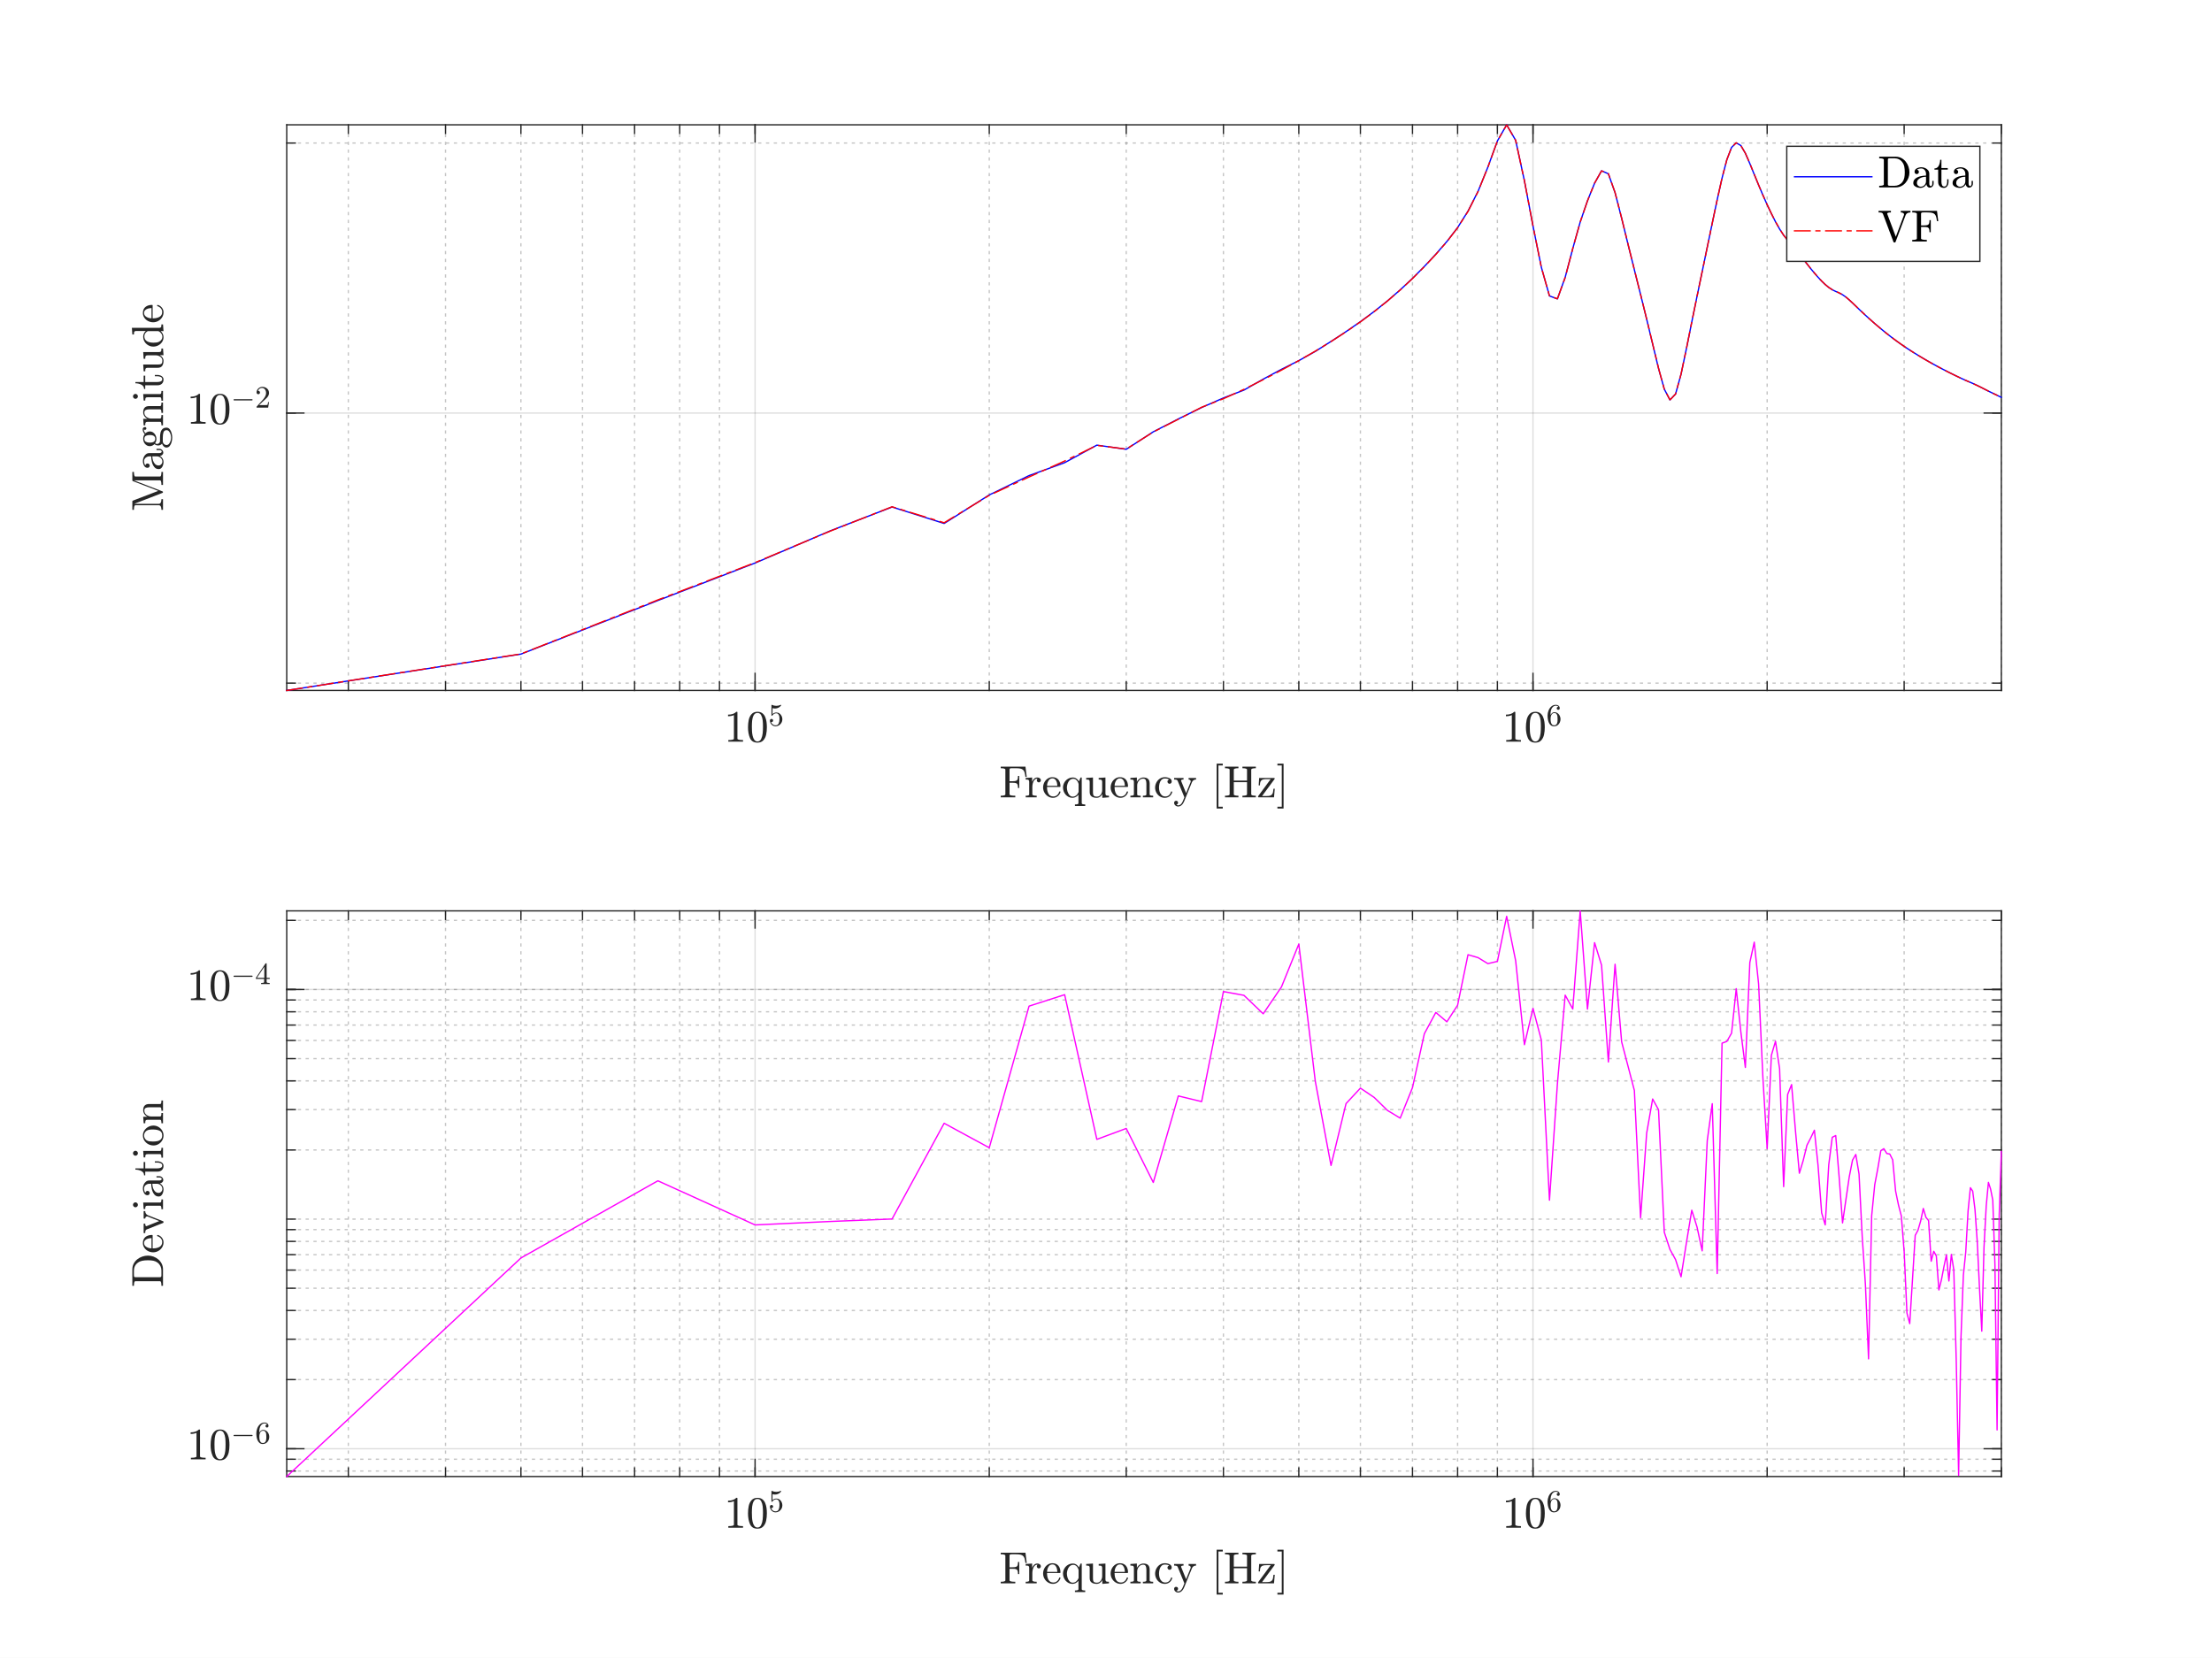 <?xml version="1.0"?>
<!DOCTYPE svg PUBLIC '-//W3C//DTD SVG 1.0//EN'
          'http://www.w3.org/TR/2001/REC-SVG-20010904/DTD/svg10.dtd'>
<svg xmlns:xlink="http://www.w3.org/1999/xlink" style="fill-opacity:1; color-rendering:auto; color-interpolation:auto; text-rendering:auto; stroke:black; stroke-linecap:square; stroke-miterlimit:10; shape-rendering:auto; stroke-opacity:1; fill:black; stroke-dasharray:none; font-weight:normal; stroke-width:1; font-family:'Dialog'; font-style:normal; stroke-linejoin:miter; font-size:12px; stroke-dashoffset:0; image-rendering:auto;" width="1134" height="850" xmlns="http://www.w3.org/2000/svg"
><rect width="100%" height="100%" fill="#333333" stroke="none"/><!--Generated by the Batik Graphics2D SVG Generator--><defs id="genericDefs"
  /><g
  ><defs id="defs1"
    ><clipPath clipPathUnits="userSpaceOnUse" id="clipPath1"
      ><path d="M0 0 L1134 0 L1134 850 L0 850 L0 0 Z"
      /></clipPath
    ></defs
    ><g style="fill:white; stroke:white;"
    ><rect x="0" y="0" width="1134" style="clip-path:url(#clipPath1); stroke:none;" height="850"
    /></g
    ><g style="fill:white; text-rendering:optimizeSpeed; color-rendering:optimizeSpeed; image-rendering:optimizeSpeed; shape-rendering:crispEdges; stroke:white; color-interpolation:sRGB;"
    ><rect x="0" width="1134" height="850" y="0" style="stroke:none;"
      /><path style="stroke:none;" d="M147 354 L1026 354 L1026 64 L147 64 Z"
    /></g
    ><g style="fill-opacity:0.251; color-rendering:optimizeQuality; color-interpolation:linearRGB; text-rendering:geometricPrecision; stroke:rgb(26,26,26); stroke-linecap:butt; stroke-miterlimit:1; stroke-opacity:0.251; fill:rgb(26,26,26); stroke-dasharray:1,3; stroke-width:0.667; stroke-linejoin:bevel; image-rendering:optimizeQuality;"
    ><line y2="64" style="fill:none;" x1="178.577" x2="178.577" y1="354"
      /><line y2="64" style="fill:none;" x1="228.403" x2="228.403" y1="354"
      /><line y2="64" style="fill:none;" x1="267.05" x2="267.05" y1="354"
      /><line y2="64" style="fill:none;" x1="298.628" x2="298.628" y1="354"
      /><line y2="64" style="fill:none;" x1="325.326" x2="325.326" y1="354"
      /><line y2="64" style="fill:none;" x1="348.453" x2="348.453" y1="354"
      /><line y2="64" style="fill:none;" x1="368.853" x2="368.853" y1="354"
      /><line y2="64" style="fill:none;" x1="507.151" x2="507.151" y1="354"
      /><line y2="64" style="fill:none;" x1="577.376" x2="577.376" y1="354"
      /><line y2="64" style="fill:none;" x1="627.201" x2="627.201" y1="354"
      /><line y2="64" style="fill:none;" x1="665.849" x2="665.849" y1="354"
      /><line y2="64" style="fill:none;" x1="697.426" x2="697.426" y1="354"
      /><line y2="64" style="fill:none;" x1="724.125" x2="724.125" y1="354"
      /><line y2="64" style="fill:none;" x1="747.252" x2="747.252" y1="354"
      /><line y2="64" style="fill:none;" x1="767.651" x2="767.651" y1="354"
      /><line y2="64" style="fill:none;" x1="905.95" x2="905.95" y1="354"
      /><line y2="64" style="fill:none;" x1="976.175" x2="976.175" y1="354"
      /><line y2="64" style="fill:none;" x1="1026" x2="1026" y1="354"
    /></g
    ><g style="stroke-linecap:butt; fill-opacity:0.149; fill:rgb(38,38,38); text-rendering:geometricPrecision; image-rendering:optimizeQuality; color-rendering:optimizeQuality; stroke-linejoin:round; stroke:rgb(38,38,38); color-interpolation:linearRGB; stroke-width:0.667; stroke-opacity:0.149;"
    ><line y2="64" style="fill:none;" x1="387.101" x2="387.101" y1="354"
      /><line y2="64" style="fill:none;" x1="785.899" x2="785.899" y1="354"
    /></g
    ><g style="fill-opacity:0.251; color-rendering:optimizeQuality; color-interpolation:linearRGB; text-rendering:geometricPrecision; stroke:rgb(26,26,26); stroke-linecap:butt; stroke-miterlimit:1; stroke-opacity:0.251; fill:rgb(26,26,26); stroke-dasharray:1,3; stroke-width:0.667; stroke-linejoin:bevel; image-rendering:optimizeQuality;"
    ><line y2="350.234" style="fill:none;" x1="1026" x2="147" y1="350.234"
      /><line y2="73.322" style="fill:none;" x1="1026" x2="147" y1="73.322"
    /></g
    ><g style="stroke-linecap:butt; fill-opacity:0.149; fill:rgb(38,38,38); text-rendering:geometricPrecision; image-rendering:optimizeQuality; color-rendering:optimizeQuality; stroke-linejoin:round; stroke:rgb(38,38,38); color-interpolation:linearRGB; stroke-width:0.667; stroke-opacity:0.149;"
    ><line y2="211.778" style="fill:none;" x1="1026" x2="147" y1="211.778"
      /><line x1="147" x2="1026" y1="354" style="stroke-linecap:square; fill-opacity:1; fill:none; stroke-opacity:1;" y2="354"
      /><line x1="147" x2="1026" y1="64" style="stroke-linecap:square; fill-opacity:1; fill:none; stroke-opacity:1;" y2="64"
      /><line x1="387.101" x2="387.101" y1="354" style="stroke-linecap:square; fill-opacity:1; fill:none; stroke-opacity:1;" y2="345.21"
      /><line x1="785.899" x2="785.899" y1="354" style="stroke-linecap:square; fill-opacity:1; fill:none; stroke-opacity:1;" y2="345.21"
      /><line x1="387.101" x2="387.101" y1="64" style="stroke-linecap:square; fill-opacity:1; fill:none; stroke-opacity:1;" y2="72.79"
      /><line x1="785.899" x2="785.899" y1="64" style="stroke-linecap:square; fill-opacity:1; fill:none; stroke-opacity:1;" y2="72.79"
      /><line x1="178.577" x2="178.577" y1="354" style="stroke-linecap:square; fill-opacity:1; fill:none; stroke-opacity:1;" y2="349.605"
      /><line x1="228.403" x2="228.403" y1="354" style="stroke-linecap:square; fill-opacity:1; fill:none; stroke-opacity:1;" y2="349.605"
      /><line x1="267.05" x2="267.05" y1="354" style="stroke-linecap:square; fill-opacity:1; fill:none; stroke-opacity:1;" y2="349.605"
      /><line x1="298.628" x2="298.628" y1="354" style="stroke-linecap:square; fill-opacity:1; fill:none; stroke-opacity:1;" y2="349.605"
      /><line x1="325.326" x2="325.326" y1="354" style="stroke-linecap:square; fill-opacity:1; fill:none; stroke-opacity:1;" y2="349.605"
      /><line x1="348.453" x2="348.453" y1="354" style="stroke-linecap:square; fill-opacity:1; fill:none; stroke-opacity:1;" y2="349.605"
      /><line x1="368.853" x2="368.853" y1="354" style="stroke-linecap:square; fill-opacity:1; fill:none; stroke-opacity:1;" y2="349.605"
      /><line x1="387.101" x2="387.101" y1="354" style="stroke-linecap:square; fill-opacity:1; fill:none; stroke-opacity:1;" y2="349.605"
      /><line x1="507.151" x2="507.151" y1="354" style="stroke-linecap:square; fill-opacity:1; fill:none; stroke-opacity:1;" y2="349.605"
      /><line x1="577.376" x2="577.376" y1="354" style="stroke-linecap:square; fill-opacity:1; fill:none; stroke-opacity:1;" y2="349.605"
      /><line x1="627.201" x2="627.201" y1="354" style="stroke-linecap:square; fill-opacity:1; fill:none; stroke-opacity:1;" y2="349.605"
      /><line x1="665.849" x2="665.849" y1="354" style="stroke-linecap:square; fill-opacity:1; fill:none; stroke-opacity:1;" y2="349.605"
      /><line x1="697.426" x2="697.426" y1="354" style="stroke-linecap:square; fill-opacity:1; fill:none; stroke-opacity:1;" y2="349.605"
      /><line x1="724.125" x2="724.125" y1="354" style="stroke-linecap:square; fill-opacity:1; fill:none; stroke-opacity:1;" y2="349.605"
      /><line x1="747.252" x2="747.252" y1="354" style="stroke-linecap:square; fill-opacity:1; fill:none; stroke-opacity:1;" y2="349.605"
      /><line x1="767.651" x2="767.651" y1="354" style="stroke-linecap:square; fill-opacity:1; fill:none; stroke-opacity:1;" y2="349.605"
      /><line x1="785.899" x2="785.899" y1="354" style="stroke-linecap:square; fill-opacity:1; fill:none; stroke-opacity:1;" y2="349.605"
      /><line x1="905.95" x2="905.95" y1="354" style="stroke-linecap:square; fill-opacity:1; fill:none; stroke-opacity:1;" y2="349.605"
      /><line x1="976.175" x2="976.175" y1="354" style="stroke-linecap:square; fill-opacity:1; fill:none; stroke-opacity:1;" y2="349.605"
      /><line x1="1026" x2="1026" y1="354" style="stroke-linecap:square; fill-opacity:1; fill:none; stroke-opacity:1;" y2="349.605"
      /><line x1="178.577" x2="178.577" y1="64" style="stroke-linecap:square; fill-opacity:1; fill:none; stroke-opacity:1;" y2="68.395"
      /><line x1="228.403" x2="228.403" y1="64" style="stroke-linecap:square; fill-opacity:1; fill:none; stroke-opacity:1;" y2="68.395"
      /><line x1="267.05" x2="267.05" y1="64" style="stroke-linecap:square; fill-opacity:1; fill:none; stroke-opacity:1;" y2="68.395"
      /><line x1="298.628" x2="298.628" y1="64" style="stroke-linecap:square; fill-opacity:1; fill:none; stroke-opacity:1;" y2="68.395"
      /><line x1="325.326" x2="325.326" y1="64" style="stroke-linecap:square; fill-opacity:1; fill:none; stroke-opacity:1;" y2="68.395"
      /><line x1="348.453" x2="348.453" y1="64" style="stroke-linecap:square; fill-opacity:1; fill:none; stroke-opacity:1;" y2="68.395"
      /><line x1="368.853" x2="368.853" y1="64" style="stroke-linecap:square; fill-opacity:1; fill:none; stroke-opacity:1;" y2="68.395"
      /><line x1="387.101" x2="387.101" y1="64" style="stroke-linecap:square; fill-opacity:1; fill:none; stroke-opacity:1;" y2="68.395"
      /><line x1="507.151" x2="507.151" y1="64" style="stroke-linecap:square; fill-opacity:1; fill:none; stroke-opacity:1;" y2="68.395"
      /><line x1="577.376" x2="577.376" y1="64" style="stroke-linecap:square; fill-opacity:1; fill:none; stroke-opacity:1;" y2="68.395"
      /><line x1="627.201" x2="627.201" y1="64" style="stroke-linecap:square; fill-opacity:1; fill:none; stroke-opacity:1;" y2="68.395"
      /><line x1="665.849" x2="665.849" y1="64" style="stroke-linecap:square; fill-opacity:1; fill:none; stroke-opacity:1;" y2="68.395"
      /><line x1="697.426" x2="697.426" y1="64" style="stroke-linecap:square; fill-opacity:1; fill:none; stroke-opacity:1;" y2="68.395"
      /><line x1="724.125" x2="724.125" y1="64" style="stroke-linecap:square; fill-opacity:1; fill:none; stroke-opacity:1;" y2="68.395"
      /><line x1="747.252" x2="747.252" y1="64" style="stroke-linecap:square; fill-opacity:1; fill:none; stroke-opacity:1;" y2="68.395"
      /><line x1="767.651" x2="767.651" y1="64" style="stroke-linecap:square; fill-opacity:1; fill:none; stroke-opacity:1;" y2="68.395"
      /><line x1="785.899" x2="785.899" y1="64" style="stroke-linecap:square; fill-opacity:1; fill:none; stroke-opacity:1;" y2="68.395"
      /><line x1="905.95" x2="905.95" y1="64" style="stroke-linecap:square; fill-opacity:1; fill:none; stroke-opacity:1;" y2="68.395"
      /><line x1="976.175" x2="976.175" y1="64" style="stroke-linecap:square; fill-opacity:1; fill:none; stroke-opacity:1;" y2="68.395"
      /><line x1="1026" x2="1026" y1="64" style="stroke-linecap:square; fill-opacity:1; fill:none; stroke-opacity:1;" y2="68.395"
    /></g
    ><g transform="translate(387.101,361.2)" style="font-size:22.667px; fill:rgb(38,38,38); text-rendering:geometricPrecision; image-rendering:optimizeQuality; color-rendering:optimizeQuality; font-family:'mwa_cmr10'; stroke:rgb(38,38,38); color-interpolation:linearRGB;"
    ><path style="stroke:none;" d="M-13.726 19.04 L-13.726 18.227 Q-10.851 18.227 -10.851 17.509 L-10.851 5.431 Q-12.054 6.009 -13.867 6.009 L-13.867 5.196 Q-11.054 5.196 -9.617 3.727 L-9.289 3.727 Q-9.21 3.727 -9.132 3.79 Q-9.054 3.852 -9.054 3.93 L-9.054 17.509 Q-9.054 18.227 -6.179 18.227 L-6.179 19.04 L-13.726 19.04 Z"
      /><path style="stroke:none;" d="M1.217 19.54 Q-1.596 19.54 -2.611 17.22 Q-3.627 14.899 -3.627 11.712 Q-3.627 9.712 -3.268 7.946 Q-2.908 6.181 -1.822 4.954 Q-0.737 3.727 1.217 3.727 Q2.732 3.727 3.701 4.462 Q4.67 5.196 5.17 6.376 Q5.67 7.556 5.857 8.892 Q6.045 10.227 6.045 11.712 Q6.045 13.681 5.678 15.407 Q5.31 17.134 4.248 18.337 Q3.185 19.54 1.217 19.54 ZM1.217 18.946 Q2.498 18.946 3.123 17.634 Q3.748 16.321 3.896 14.727 Q4.045 13.134 4.045 11.337 Q4.045 9.602 3.896 8.142 Q3.748 6.681 3.131 5.501 Q2.514 4.321 1.217 4.321 Q-0.08 4.321 -0.713 5.509 Q-1.346 6.696 -1.494 8.149 Q-1.643 9.602 -1.643 11.337 Q-1.643 12.618 -1.58 13.751 Q-1.518 14.884 -1.244 16.095 Q-0.971 17.305 -0.369 18.126 Q0.232 18.946 1.217 18.946 Z"
      /><path style="stroke:none;" d="M8.191 8.986 Q8.363 9.455 8.698 9.838 Q9.034 10.221 9.503 10.439 Q9.972 10.658 10.472 10.658 Q11.628 10.658 12.066 9.76 Q12.503 8.861 12.503 7.58 Q12.503 7.018 12.48 6.643 Q12.456 6.268 12.378 5.908 Q12.222 5.346 11.855 4.924 Q11.488 4.502 10.941 4.502 Q10.409 4.502 10.019 4.666 Q9.628 4.83 9.386 5.049 Q9.144 5.268 8.956 5.51 Q8.769 5.752 8.722 5.768 L8.55 5.768 Q8.503 5.768 8.448 5.721 Q8.394 5.674 8.394 5.627 L8.394 0.283 Q8.394 0.236 8.441 0.197 Q8.488 0.158 8.55 0.158 L8.597 0.158 Q9.675 0.674 10.878 0.674 Q12.066 0.674 13.175 0.158 L13.222 0.158 Q13.269 0.158 13.316 0.197 Q13.363 0.236 13.363 0.283 L13.363 0.424 Q13.363 0.502 13.331 0.502 Q12.784 1.236 11.964 1.643 Q11.144 2.049 10.253 2.049 Q9.613 2.049 8.941 1.861 L8.941 4.893 Q9.472 4.455 9.894 4.275 Q10.316 4.096 10.956 4.096 Q11.847 4.096 12.542 4.603 Q13.238 5.111 13.613 5.924 Q13.988 6.736 13.988 7.596 Q13.988 8.549 13.519 9.369 Q13.05 10.189 12.238 10.682 Q11.425 11.174 10.472 11.174 Q9.675 11.174 9.019 10.76 Q8.363 10.346 7.98 9.658 Q7.597 8.971 7.597 8.205 Q7.597 7.846 7.831 7.619 Q8.066 7.393 8.425 7.393 Q8.769 7.393 9.011 7.619 Q9.253 7.846 9.253 8.205 Q9.253 8.549 9.011 8.783 Q8.769 9.018 8.425 9.018 Q8.363 9.018 8.292 9.01 Q8.222 9.002 8.191 8.986 Z"
    /></g
    ><g transform="translate(785.899,361.2)" style="font-size:22.667px; fill:rgb(38,38,38); text-rendering:geometricPrecision; image-rendering:optimizeQuality; color-rendering:optimizeQuality; font-family:'mwa_cmr10'; stroke:rgb(38,38,38); color-interpolation:linearRGB;"
    ><path style="stroke:none;" d="M-13.726 19.04 L-13.726 18.227 Q-10.851 18.227 -10.851 17.509 L-10.851 5.431 Q-12.054 6.009 -13.867 6.009 L-13.867 5.196 Q-11.054 5.196 -9.617 3.727 L-9.289 3.727 Q-9.21 3.727 -9.132 3.79 Q-9.054 3.852 -9.054 3.93 L-9.054 17.509 Q-9.054 18.227 -6.179 18.227 L-6.179 19.04 L-13.726 19.04 Z"
      /><path style="stroke:none;" d="M1.217 19.54 Q-1.596 19.54 -2.611 17.22 Q-3.627 14.899 -3.627 11.712 Q-3.627 9.712 -3.268 7.946 Q-2.908 6.181 -1.822 4.954 Q-0.737 3.727 1.217 3.727 Q2.732 3.727 3.701 4.462 Q4.67 5.196 5.17 6.376 Q5.67 7.556 5.857 8.892 Q6.045 10.227 6.045 11.712 Q6.045 13.681 5.678 15.407 Q5.31 17.134 4.248 18.337 Q3.185 19.54 1.217 19.54 ZM1.217 18.946 Q2.498 18.946 3.123 17.634 Q3.748 16.321 3.896 14.727 Q4.045 13.134 4.045 11.337 Q4.045 9.602 3.896 8.142 Q3.748 6.681 3.131 5.501 Q2.514 4.321 1.217 4.321 Q-0.08 4.321 -0.713 5.509 Q-1.346 6.696 -1.494 8.149 Q-1.643 9.602 -1.643 11.337 Q-1.643 12.618 -1.58 13.751 Q-1.518 14.884 -1.244 16.095 Q-0.971 17.305 -0.369 18.126 Q0.232 18.946 1.217 18.946 Z"
      /><path style="stroke:none;" d="M10.8 11.174 Q9.816 11.174 9.152 10.643 Q8.488 10.111 8.12 9.268 Q7.753 8.424 7.612 7.502 Q7.472 6.58 7.472 5.643 Q7.472 4.377 7.964 3.103 Q8.456 1.83 9.417 0.994 Q10.378 0.158 11.691 0.158 Q12.238 0.158 12.706 0.361 Q13.175 0.564 13.448 0.971 Q13.722 1.377 13.722 1.939 Q13.722 2.268 13.495 2.494 Q13.269 2.721 12.941 2.721 Q12.628 2.721 12.402 2.494 Q12.175 2.268 12.175 1.939 Q12.175 1.627 12.402 1.4 Q12.628 1.174 12.941 1.174 L13.034 1.174 Q12.831 0.892 12.456 0.752 Q12.081 0.611 11.691 0.611 Q11.206 0.611 10.792 0.822 Q10.378 1.033 10.05 1.393 Q9.722 1.752 9.503 2.189 Q9.284 2.627 9.167 3.182 Q9.05 3.736 9.019 4.221 Q8.988 4.705 8.988 5.439 Q9.269 4.783 9.784 4.361 Q10.3 3.939 10.941 3.939 Q11.659 3.939 12.245 4.228 Q12.831 4.518 13.253 5.033 Q13.675 5.549 13.894 6.205 Q14.113 6.861 14.113 7.533 Q14.113 8.471 13.698 9.314 Q13.284 10.158 12.527 10.666 Q11.769 11.174 10.8 11.174 ZM10.8 10.658 Q11.425 10.658 11.8 10.377 Q12.175 10.096 12.347 9.627 Q12.519 9.158 12.566 8.689 Q12.613 8.221 12.613 7.533 Q12.613 6.627 12.527 5.986 Q12.441 5.346 12.058 4.853 Q11.675 4.361 10.878 4.361 Q10.238 4.361 9.816 4.799 Q9.394 5.236 9.206 5.908 Q9.019 6.58 9.019 7.189 Q9.019 7.408 9.034 7.518 Q9.034 7.533 9.027 7.549 Q9.019 7.564 9.019 7.596 Q9.019 8.283 9.159 8.986 Q9.3 9.689 9.698 10.174 Q10.097 10.658 10.8 10.658 Z"
    /></g
    ><g transform="translate(586.5,389.733)" style="font-size:22.667px; fill:rgb(38,38,38); text-rendering:geometricPrecision; image-rendering:optimizeQuality; color-rendering:optimizeQuality; font-family:'mwa_cmr10'; stroke:rgb(38,38,38); color-interpolation:linearRGB;"
    ><path style="stroke:none;" d="M-73.467 19.04 L-73.467 18.227 Q-71.092 18.227 -71.092 17.509 L-71.092 4.868 Q-71.092 4.134 -73.467 4.134 L-73.467 3.321 L-60.78 3.321 L-60.139 8.602 L-60.811 8.602 Q-60.967 7.149 -61.233 6.313 Q-61.499 5.477 -61.999 5.001 Q-62.499 4.524 -63.35 4.329 Q-64.202 4.134 -65.686 4.134 L-67.78 4.134 Q-68.202 4.134 -68.428 4.173 Q-68.655 4.212 -68.803 4.368 Q-68.952 4.524 -68.952 4.868 L-68.952 10.79 L-67.327 10.79 Q-66.139 10.79 -65.592 10.579 Q-65.046 10.368 -64.835 9.821 Q-64.624 9.274 -64.624 8.087 L-63.967 8.087 L-63.967 14.274 L-64.624 14.274 Q-64.624 13.102 -64.835 12.548 Q-65.046 11.993 -65.592 11.79 Q-66.139 11.587 -67.327 11.587 L-68.952 11.587 L-68.952 17.509 Q-68.952 18.227 -65.999 18.227 L-65.999 19.04 L-73.467 19.04 Z"
      /><path style="stroke:none;" d="M-60.669 19.04 L-60.669 18.227 Q-59.888 18.227 -59.38 18.102 Q-58.872 17.977 -58.872 17.509 L-58.872 11.227 Q-58.872 10.602 -59.06 10.329 Q-59.247 10.056 -59.591 9.993 Q-59.935 9.931 -60.669 9.931 L-60.669 9.118 L-57.372 8.884 L-57.372 11.118 Q-57.013 10.118 -56.326 9.501 Q-55.638 8.884 -54.654 8.884 Q-53.982 8.884 -53.443 9.282 Q-52.904 9.681 -52.904 10.352 Q-52.904 10.759 -53.201 11.071 Q-53.497 11.384 -53.935 11.384 Q-54.357 11.384 -54.661 11.079 Q-54.966 10.774 -54.966 10.352 Q-54.966 9.727 -54.529 9.477 L-54.654 9.477 Q-55.591 9.477 -56.177 10.149 Q-56.763 10.821 -57.013 11.821 Q-57.263 12.821 -57.263 13.727 L-57.263 17.509 Q-57.263 18.227 -55.029 18.227 L-55.029 19.04 L-60.669 19.04 Z"
      /><path style="stroke:none;" d="M-46.651 19.305 Q-48.057 19.305 -49.229 18.563 Q-50.401 17.821 -51.073 16.595 Q-51.745 15.368 -51.745 13.993 Q-51.745 12.649 -51.135 11.438 Q-50.526 10.227 -49.432 9.477 Q-48.338 8.727 -46.979 8.727 Q-45.932 8.727 -45.151 9.079 Q-44.37 9.431 -43.862 10.063 Q-43.354 10.696 -43.096 11.548 Q-42.838 12.399 -42.838 13.431 Q-42.838 13.727 -43.073 13.727 L-49.729 13.727 L-49.729 13.977 Q-49.729 15.884 -48.963 17.251 Q-48.198 18.618 -46.448 18.618 Q-45.745 18.618 -45.143 18.305 Q-44.541 17.993 -44.104 17.43 Q-43.666 16.868 -43.495 16.227 Q-43.479 16.149 -43.416 16.087 Q-43.354 16.024 -43.276 16.024 L-43.073 16.024 Q-42.838 16.024 -42.838 16.321 Q-43.166 17.618 -44.245 18.462 Q-45.323 19.305 -46.651 19.305 ZM-49.713 13.149 L-44.463 13.149 Q-44.463 12.29 -44.706 11.399 Q-44.948 10.509 -45.51 9.923 Q-46.073 9.337 -46.979 9.337 Q-48.291 9.337 -49.002 10.556 Q-49.713 11.774 -49.713 13.149 Z"
      /><path style="stroke:none;" d="M-35.421 23.493 L-35.421 22.696 Q-34.624 22.696 -34.124 22.563 Q-33.624 22.43 -33.624 21.962 L-33.624 17.696 Q-34.155 18.415 -34.975 18.86 Q-35.796 19.305 -36.702 19.305 Q-37.733 19.305 -38.616 18.876 Q-39.499 18.446 -40.155 17.712 Q-40.811 16.977 -41.178 16.024 Q-41.546 15.071 -41.546 14.071 Q-41.546 12.712 -40.874 11.501 Q-40.202 10.29 -39.03 9.587 Q-37.858 8.884 -36.499 8.884 Q-35.514 8.884 -34.686 9.431 Q-33.858 9.977 -33.358 10.899 L-32.546 8.884 L-31.936 8.884 L-31.936 21.962 Q-31.936 22.43 -31.428 22.563 Q-30.921 22.696 -30.155 22.696 L-30.155 23.493 L-35.421 23.493 ZM-36.561 18.696 Q-35.546 18.696 -34.741 18.017 Q-33.936 17.337 -33.546 16.305 L-33.546 12.259 Q-33.78 11.149 -34.522 10.345 Q-35.264 9.54 -36.296 9.54 Q-37.092 9.54 -37.71 9.954 Q-38.327 10.368 -38.733 11.063 Q-39.139 11.759 -39.342 12.571 Q-39.546 13.384 -39.546 14.102 Q-39.546 15.024 -39.217 16.102 Q-38.889 17.18 -38.217 17.938 Q-37.546 18.696 -36.561 18.696 Z"
      /><path style="stroke:none;" d="M-27.864 16.305 L-27.864 11.227 Q-27.864 10.602 -28.051 10.329 Q-28.239 10.056 -28.583 9.993 Q-28.926 9.931 -29.661 9.931 L-29.661 9.118 L-26.176 8.884 L-26.176 16.305 Q-26.176 17.196 -26.051 17.696 Q-25.926 18.196 -25.505 18.446 Q-25.083 18.696 -24.161 18.696 Q-22.926 18.696 -22.192 17.657 Q-21.458 16.618 -21.458 15.306 L-21.458 11.227 Q-21.458 10.602 -21.653 10.329 Q-21.848 10.056 -22.192 9.993 Q-22.536 9.931 -23.255 9.931 L-23.255 9.118 L-19.786 8.884 L-19.786 16.946 Q-19.786 17.555 -19.606 17.829 Q-19.426 18.102 -19.075 18.165 Q-18.723 18.227 -17.989 18.227 L-17.989 19.04 L-21.395 19.305 L-21.395 17.352 Q-21.817 18.227 -22.583 18.767 Q-23.348 19.305 -24.27 19.305 Q-25.926 19.305 -26.895 18.602 Q-27.864 17.899 -27.864 16.305 Z"
      /><path style="stroke:none;" d="M-12.021 19.305 Q-13.428 19.305 -14.599 18.563 Q-15.771 17.821 -16.443 16.595 Q-17.115 15.368 -17.115 13.993 Q-17.115 12.649 -16.506 11.438 Q-15.896 10.227 -14.803 9.477 Q-13.709 8.727 -12.349 8.727 Q-11.303 8.727 -10.521 9.079 Q-9.74 9.431 -9.232 10.063 Q-8.724 10.696 -8.466 11.548 Q-8.209 12.399 -8.209 13.431 Q-8.209 13.727 -8.443 13.727 L-15.099 13.727 L-15.099 13.977 Q-15.099 15.884 -14.334 17.251 Q-13.568 18.618 -11.818 18.618 Q-11.115 18.618 -10.513 18.305 Q-9.912 17.993 -9.474 17.43 Q-9.037 16.868 -8.865 16.227 Q-8.849 16.149 -8.787 16.087 Q-8.724 16.024 -8.646 16.024 L-8.443 16.024 Q-8.209 16.024 -8.209 16.321 Q-8.537 17.618 -9.615 18.462 Q-10.693 19.305 -12.021 19.305 ZM-15.084 13.149 L-9.834 13.149 Q-9.834 12.29 -10.076 11.399 Q-10.318 10.509 -10.881 9.923 Q-11.443 9.337 -12.349 9.337 Q-13.662 9.337 -14.373 10.556 Q-15.084 11.774 -15.084 13.149 Z"
      /><path style="stroke:none;" d="M-6.994 19.04 L-6.994 18.227 Q-6.213 18.227 -5.705 18.102 Q-5.197 17.977 -5.197 17.509 L-5.197 11.227 Q-5.197 10.602 -5.385 10.329 Q-5.572 10.056 -5.916 9.993 Q-6.26 9.931 -6.994 9.931 L-6.994 9.118 L-3.666 8.884 L-3.666 11.118 Q-3.197 10.134 -2.291 9.509 Q-1.385 8.884 -0.322 8.884 Q1.272 8.884 2.076 9.642 Q2.881 10.399 2.881 11.977 L2.881 17.509 Q2.881 17.977 3.381 18.102 Q3.881 18.227 4.678 18.227 L4.678 19.04 L-0.588 19.04 L-0.588 18.227 Q0.194 18.227 0.701 18.102 Q1.209 17.977 1.209 17.509 L1.209 12.04 Q1.209 10.915 0.881 10.196 Q0.553 9.477 -0.463 9.477 Q-1.791 9.477 -2.65 10.54 Q-3.51 11.602 -3.51 12.962 L-3.51 17.509 Q-3.51 17.977 -3.01 18.102 Q-2.51 18.227 -1.728 18.227 L-1.728 19.04 L-6.994 19.04 Z"
      /><path style="stroke:none;" d="M10.646 19.305 Q9.239 19.305 8.106 18.579 Q6.974 17.852 6.325 16.642 Q5.677 15.431 5.677 14.071 Q5.677 12.712 6.325 11.47 Q6.974 10.227 8.106 9.477 Q9.239 8.727 10.646 8.727 Q11.989 8.727 13.091 9.259 Q14.192 9.79 14.192 10.993 Q14.192 11.431 13.872 11.767 Q13.552 12.102 13.099 12.102 Q12.646 12.102 12.325 11.767 Q12.005 11.431 12.005 10.993 Q12.005 10.587 12.263 10.29 Q12.521 9.993 12.896 9.915 Q12.099 9.399 10.661 9.399 Q9.567 9.399 8.888 10.134 Q8.208 10.868 7.942 11.946 Q7.677 13.024 7.677 14.071 Q7.677 15.181 8.005 16.22 Q8.333 17.259 9.067 17.938 Q9.802 18.618 10.927 18.618 Q12.005 18.618 12.771 17.954 Q13.536 17.29 13.817 16.212 Q13.817 16.071 13.989 16.071 L14.271 16.071 Q14.349 16.071 14.403 16.134 Q14.458 16.196 14.458 16.274 L14.458 16.337 Q14.114 17.696 13.075 18.501 Q12.036 19.305 10.646 19.305 Z"
      /><path style="stroke:none;" d="M16.563 22.821 Q17.001 23.165 17.532 23.165 Q18.985 23.165 19.907 20.977 L20.688 19.04 L17.235 10.587 Q17.032 10.165 16.595 10.048 Q16.157 9.931 15.423 9.931 L15.423 9.118 L20.251 9.118 L20.251 9.931 Q18.985 9.931 18.985 10.477 Q18.985 10.571 19.001 10.618 L21.563 16.899 L23.876 11.243 Q23.938 11.071 23.938 10.852 Q23.938 10.571 23.782 10.36 Q23.626 10.149 23.391 10.04 Q23.157 9.931 22.845 9.931 L22.845 9.118 L26.673 9.118 L26.673 9.931 Q25.954 9.931 25.423 10.259 Q24.891 10.587 24.595 11.227 L20.626 20.977 Q20.313 21.712 19.891 22.337 Q19.47 22.962 18.86 23.36 Q18.251 23.759 17.532 23.759 Q16.688 23.759 16.055 23.204 Q15.423 22.649 15.423 21.821 Q15.423 21.399 15.712 21.11 Q16.001 20.821 16.438 20.821 Q16.72 20.821 16.954 20.946 Q17.188 21.071 17.313 21.298 Q17.438 21.524 17.438 21.821 Q17.438 22.196 17.196 22.485 Q16.954 22.774 16.563 22.821 Z"
      /><path style="stroke:none;" d="M37.222 24.79 L37.222 1.79 L40.363 1.79 L40.363 2.712 L38.144 2.712 L38.144 23.868 L40.363 23.868 L40.363 24.79 L37.222 24.79 Z"
      /><path style="stroke:none;" d="M41.503 19.04 L41.503 18.227 Q43.878 18.227 43.878 17.509 L43.878 4.868 Q43.878 4.134 41.503 4.134 L41.503 3.321 L48.394 3.321 L48.394 4.134 Q46.019 4.134 46.019 4.868 L46.019 10.462 L52.8 10.462 L52.8 4.868 Q52.8 4.134 50.441 4.134 L50.441 3.321 L57.316 3.321 L57.316 4.134 Q54.956 4.134 54.956 4.868 L54.956 17.509 Q54.956 18.227 57.316 18.227 L57.316 19.04 L50.441 19.04 L50.441 18.227 Q52.8 18.227 52.8 17.509 L52.8 11.274 L46.019 11.274 L46.019 17.509 Q46.019 18.227 48.394 18.227 L48.394 19.04 L41.503 19.04 Z"
      /><path style="stroke:none;" d="M58.706 19.04 Q58.441 19.04 58.441 18.774 L58.441 18.602 Q58.441 18.509 58.503 18.446 L64.925 9.727 L62.863 9.727 Q61.894 9.727 61.253 9.852 Q60.613 9.977 60.206 10.321 Q59.8 10.665 59.613 11.267 Q59.425 11.868 59.425 12.915 L58.769 12.915 L59.019 9.118 L66.722 9.118 Q66.831 9.118 66.902 9.196 Q66.972 9.274 66.972 9.384 L66.972 9.509 Q66.972 9.587 66.925 9.681 L60.503 18.384 L62.691 18.384 Q63.691 18.384 64.363 18.259 Q65.034 18.134 65.503 17.665 Q65.941 17.227 66.105 16.485 Q66.269 15.743 66.363 14.649 L67.019 14.649 L66.628 19.04 L58.706 19.04 Z"
      /><path style="stroke:none;" d="M68.374 24.79 L68.374 23.868 L70.609 23.868 L70.609 2.712 L68.374 2.712 L68.374 1.79 L71.53 1.79 L71.53 24.79 L68.374 24.79 Z"
    /></g
    ><g style="fill:rgb(38,38,38); text-rendering:geometricPrecision; image-rendering:optimizeQuality; color-rendering:optimizeQuality; stroke-linejoin:round; stroke:rgb(38,38,38); color-interpolation:linearRGB; stroke-width:0.667;"
    ><line y2="64" style="fill:none;" x1="147" x2="147" y1="354"
      /><line y2="64" style="fill:none;" x1="1026" x2="1026" y1="354"
      /><line y2="211.778" style="fill:none;" x1="147" x2="155.79" y1="211.778"
      /><line y2="211.778" style="fill:none;" x1="1026" x2="1017.21" y1="211.778"
      /><line y2="350.234" style="fill:none;" x1="147" x2="151.395" y1="350.234"
      /><line y2="211.778" style="fill:none;" x1="147" x2="151.395" y1="211.778"
      /><line y2="73.322" style="fill:none;" x1="147" x2="151.395" y1="73.322"
      /><line y2="350.234" style="fill:none;" x1="1026" x2="1021.605" y1="350.234"
      /><line y2="211.778" style="fill:none;" x1="1026" x2="1021.605" y1="211.778"
      /><line y2="73.322" style="fill:none;" x1="1026" x2="1021.605" y1="73.322"
    /></g
    ><g transform="translate(139.8,211.778)" style="font-size:22.667px; fill:rgb(38,38,38); text-rendering:geometricPrecision; image-rendering:optimizeQuality; color-rendering:optimizeQuality; font-family:'mwa_cmr10'; stroke:rgb(38,38,38); color-interpolation:linearRGB;"
    ><path style="stroke:none;" d="M-41.934 5.44 L-41.934 4.627 Q-39.059 4.627 -39.059 3.909 L-39.059 -8.169 Q-40.262 -7.591 -42.074 -7.591 L-42.074 -8.404 Q-39.262 -8.404 -37.824 -9.873 L-37.496 -9.873 Q-37.418 -9.873 -37.34 -9.81 Q-37.262 -9.748 -37.262 -9.669 L-37.262 3.909 Q-37.262 4.627 -34.387 4.627 L-34.387 5.44 L-41.934 5.44 Z"
    /></g
    ><g transform="translate(139.8,211.778)" style="font-size:22.667px; fill:rgb(38,38,38); text-rendering:geometricPrecision; image-rendering:optimizeQuality; color-rendering:optimizeQuality; font-family:'mwa_cmr10'; stroke:rgb(38,38,38); color-interpolation:linearRGB;"
    ><path style="stroke:none;" d="M-26.991 5.94 Q-29.803 5.94 -30.819 3.62 Q-31.835 1.299 -31.835 -1.888 Q-31.835 -3.888 -31.475 -5.654 Q-31.116 -7.42 -30.03 -8.646 Q-28.944 -9.873 -26.991 -9.873 Q-25.475 -9.873 -24.506 -9.138 Q-23.538 -8.404 -23.038 -7.224 Q-22.538 -6.045 -22.35 -4.708 Q-22.163 -3.373 -22.163 -1.888 Q-22.163 0.081 -22.53 1.807 Q-22.897 3.534 -23.96 4.737 Q-25.022 5.94 -26.991 5.94 ZM-26.991 5.346 Q-25.71 5.346 -25.085 4.034 Q-24.46 2.721 -24.311 1.127 Q-24.163 -0.466 -24.163 -2.263 Q-24.163 -3.998 -24.311 -5.458 Q-24.46 -6.92 -25.077 -8.099 Q-25.694 -9.279 -26.991 -9.279 Q-28.288 -9.279 -28.921 -8.091 Q-29.553 -6.904 -29.702 -5.451 Q-29.85 -3.998 -29.85 -2.263 Q-29.85 -0.982 -29.788 0.151 Q-29.725 1.284 -29.452 2.495 Q-29.178 3.705 -28.577 4.526 Q-27.975 5.346 -26.991 5.346 Z"
      /><path style="stroke:none;" d="M-19.767 -6.473 Q-19.907 -6.473 -19.993 -6.575 Q-20.079 -6.676 -20.079 -6.786 Q-20.079 -6.911 -19.993 -7.012 Q-19.907 -7.114 -19.767 -7.114 L-10.595 -7.114 Q-10.47 -7.114 -10.384 -7.012 Q-10.298 -6.911 -10.298 -6.786 Q-10.298 -6.676 -10.384 -6.575 Q-10.47 -6.473 -10.595 -6.473 L-19.767 -6.473 Z"
      /><path style="stroke:none;" d="M-8.27 -2.786 L-8.27 -3.223 Q-8.27 -3.254 -8.239 -3.301 L-5.754 -6.051 Q-5.192 -6.661 -4.84 -7.075 Q-4.489 -7.489 -4.145 -8.028 Q-3.801 -8.567 -3.598 -9.129 Q-3.395 -9.692 -3.395 -10.317 Q-3.395 -10.973 -3.637 -11.567 Q-3.879 -12.161 -4.364 -12.52 Q-4.848 -12.879 -5.52 -12.879 Q-6.223 -12.879 -6.778 -12.465 Q-7.332 -12.051 -7.551 -11.379 Q-7.489 -11.395 -7.379 -11.395 Q-7.02 -11.395 -6.77 -11.153 Q-6.52 -10.911 -6.52 -10.536 Q-6.52 -10.161 -6.77 -9.911 Q-7.02 -9.661 -7.379 -9.661 Q-7.754 -9.661 -8.012 -9.918 Q-8.27 -10.176 -8.27 -10.536 Q-8.27 -11.129 -8.043 -11.661 Q-7.817 -12.192 -7.387 -12.598 Q-6.957 -13.004 -6.426 -13.223 Q-5.895 -13.442 -5.285 -13.442 Q-4.379 -13.442 -3.59 -13.059 Q-2.801 -12.676 -2.34 -11.965 Q-1.879 -11.254 -1.879 -10.317 Q-1.879 -9.614 -2.184 -8.989 Q-2.489 -8.364 -2.965 -7.856 Q-3.442 -7.348 -4.184 -6.7 Q-4.926 -6.051 -5.16 -5.832 L-6.973 -4.082 L-5.426 -4.082 Q-4.301 -4.082 -3.535 -4.106 Q-2.77 -4.129 -2.723 -4.161 Q-2.535 -4.364 -2.348 -5.645 L-1.879 -5.645 L-2.332 -2.786 L-8.27 -2.786 Z"
    /></g
    ><g transform="translate(91.726,209) rotate(-90)" style="font-size:22.667px; fill:rgb(38,38,38); text-rendering:geometricPrecision; image-rendering:optimizeQuality; color-rendering:optimizeQuality; font-family:'mwa_cmr10'; stroke:rgb(38,38,38); color-interpolation:linearRGB;"
    ><path style="stroke:none;" d="M-52.391 -8.16 L-52.391 -8.973 Q-50.032 -8.973 -50.032 -10.332 L-50.032 -22.332 Q-50.032 -23.066 -52.391 -23.066 L-52.391 -23.879 L-48.048 -23.879 Q-47.766 -23.879 -47.673 -23.613 L-42.673 -10.598 L-37.657 -23.613 Q-37.563 -23.879 -37.298 -23.879 L-32.938 -23.879 L-32.938 -23.066 Q-35.313 -23.066 -35.313 -22.332 L-35.313 -9.691 Q-35.313 -8.973 -32.938 -8.973 L-32.938 -8.16 L-39.641 -8.16 L-39.641 -8.973 Q-37.266 -8.973 -37.266 -9.691 L-37.266 -23.082 L-42.923 -8.426 Q-43.032 -8.16 -43.313 -8.16 Q-43.594 -8.16 -43.704 -8.426 L-49.298 -22.91 L-49.298 -10.332 Q-49.298 -8.973 -46.923 -8.973 L-46.923 -8.16 L-52.391 -8.16 Z"
      /><path style="stroke:none;" d="M-31.504 -10.41 Q-31.504 -11.785 -30.426 -12.645 Q-29.348 -13.504 -27.84 -13.855 Q-26.332 -14.207 -24.973 -14.207 L-24.973 -15.16 Q-24.973 -15.816 -25.262 -16.441 Q-25.551 -17.066 -26.106 -17.465 Q-26.66 -17.863 -27.317 -17.863 Q-28.848 -17.863 -29.645 -17.176 Q-29.207 -17.176 -28.918 -16.848 Q-28.629 -16.52 -28.629 -16.082 Q-28.629 -15.613 -28.957 -15.293 Q-29.285 -14.973 -29.723 -14.973 Q-30.192 -14.973 -30.52 -15.293 Q-30.848 -15.613 -30.848 -16.082 Q-30.848 -17.285 -29.746 -17.879 Q-28.645 -18.473 -27.317 -18.473 Q-26.379 -18.473 -25.442 -18.074 Q-24.504 -17.676 -23.903 -16.933 Q-23.301 -16.191 -23.301 -15.207 L-23.301 -10.02 Q-23.301 -9.582 -23.106 -9.199 Q-22.91 -8.816 -22.504 -8.816 Q-22.129 -8.816 -21.942 -9.199 Q-21.754 -9.582 -21.754 -10.02 L-21.754 -11.488 L-21.082 -11.488 L-21.082 -10.02 Q-21.082 -9.504 -21.356 -9.043 Q-21.629 -8.582 -22.082 -8.301 Q-22.535 -8.02 -23.067 -8.02 Q-23.738 -8.02 -24.223 -8.543 Q-24.707 -9.066 -24.77 -9.785 Q-25.192 -8.926 -26.02 -8.41 Q-26.848 -7.894 -27.801 -7.894 Q-28.676 -7.894 -29.52 -8.16 Q-30.363 -8.426 -30.934 -8.98 Q-31.504 -9.535 -31.504 -10.41 ZM-29.645 -10.41 Q-29.645 -9.613 -29.051 -9.059 Q-28.457 -8.504 -27.645 -8.504 Q-26.895 -8.504 -26.293 -8.879 Q-25.692 -9.254 -25.332 -9.895 Q-24.973 -10.535 -24.973 -11.238 L-24.973 -13.629 Q-26.02 -13.629 -27.113 -13.285 Q-28.207 -12.941 -28.926 -12.215 Q-29.645 -11.488 -29.645 -10.41 Z"
      /><path style="stroke:none;" d="M-20.452 -6.363 Q-20.452 -7.176 -19.858 -7.793 Q-19.265 -8.41 -18.436 -8.66 Q-18.905 -9.02 -19.147 -9.543 Q-19.39 -10.066 -19.39 -10.66 Q-19.39 -11.738 -18.702 -12.566 Q-19.749 -13.613 -19.749 -14.941 Q-19.749 -15.66 -19.444 -16.293 Q-19.14 -16.926 -18.585 -17.387 Q-18.03 -17.848 -17.358 -18.082 Q-16.686 -18.316 -15.983 -18.316 Q-14.608 -18.316 -13.53 -17.52 Q-13.046 -18.035 -12.405 -18.308 Q-11.764 -18.582 -11.061 -18.582 Q-10.577 -18.582 -10.257 -18.23 Q-9.936 -17.879 -9.936 -17.379 Q-9.936 -17.098 -10.155 -16.887 Q-10.374 -16.676 -10.655 -16.676 Q-10.936 -16.676 -11.155 -16.887 Q-11.374 -17.098 -11.374 -17.379 Q-11.374 -17.801 -11.093 -17.973 Q-12.28 -17.973 -13.124 -17.16 Q-12.718 -16.738 -12.46 -16.137 Q-12.202 -15.535 -12.202 -14.941 Q-12.202 -13.973 -12.741 -13.191 Q-13.28 -12.41 -14.163 -11.973 Q-15.046 -11.535 -15.983 -11.535 Q-17.233 -11.535 -18.28 -12.223 Q-18.608 -11.77 -18.608 -11.223 Q-18.608 -10.613 -18.21 -10.152 Q-17.811 -9.691 -17.202 -9.691 L-15.327 -9.691 Q-13.952 -9.691 -12.85 -9.449 Q-11.749 -9.207 -10.999 -8.465 Q-10.249 -7.723 -10.249 -6.363 Q-10.249 -5.348 -11.108 -4.684 Q-11.968 -4.019 -13.147 -3.723 Q-14.327 -3.426 -15.343 -3.426 Q-16.358 -3.426 -17.554 -3.723 Q-18.749 -4.019 -19.6 -4.684 Q-20.452 -5.348 -20.452 -6.363 ZM-19.155 -6.363 Q-19.155 -5.582 -18.53 -5.066 Q-17.905 -4.551 -17.015 -4.293 Q-16.124 -4.035 -15.343 -4.035 Q-14.561 -4.035 -13.679 -4.293 Q-12.796 -4.551 -12.171 -5.066 Q-11.546 -5.582 -11.546 -6.363 Q-11.546 -7.566 -12.647 -7.918 Q-13.749 -8.27 -15.327 -8.27 L-17.202 -8.27 Q-17.733 -8.27 -18.179 -8.02 Q-18.624 -7.769 -18.89 -7.316 Q-19.155 -6.863 -19.155 -6.363 ZM-15.983 -12.16 Q-14.03 -12.16 -14.03 -14.941 Q-14.03 -16.145 -14.444 -16.926 Q-14.858 -17.707 -15.983 -17.707 Q-17.108 -17.707 -17.522 -16.926 Q-17.936 -16.145 -17.936 -14.941 Q-17.936 -14.176 -17.78 -13.559 Q-17.624 -12.941 -17.194 -12.551 Q-16.765 -12.16 -15.983 -12.16 Z"
      /><path style="stroke:none;" d="M-9.072 -8.16 L-9.072 -8.973 Q-8.29 -8.973 -7.783 -9.098 Q-7.275 -9.223 -7.275 -9.691 L-7.275 -15.973 Q-7.275 -16.598 -7.462 -16.871 Q-7.65 -17.145 -7.994 -17.207 Q-8.337 -17.27 -9.072 -17.27 L-9.072 -18.082 L-5.744 -18.316 L-5.744 -16.082 Q-5.275 -17.066 -4.369 -17.691 Q-3.462 -18.316 -2.4 -18.316 Q-0.806 -18.316 -0.002 -17.558 Q0.803 -16.801 0.803 -15.223 L0.803 -9.691 Q0.803 -9.223 1.303 -9.098 Q1.803 -8.973 2.6 -8.973 L2.6 -8.16 L-2.666 -8.16 L-2.666 -8.973 Q-1.884 -8.973 -1.377 -9.098 Q-0.869 -9.223 -0.869 -9.691 L-0.869 -15.16 Q-0.869 -16.285 -1.197 -17.004 Q-1.525 -17.723 -2.541 -17.723 Q-3.869 -17.723 -4.728 -16.66 Q-5.587 -15.598 -5.587 -14.238 L-5.587 -9.691 Q-5.587 -9.223 -5.087 -9.098 Q-4.587 -8.973 -3.806 -8.973 L-3.806 -8.16 L-9.072 -8.16 Z"
      /><path style="stroke:none;" d="M3.537 -8.16 L3.537 -8.973 Q4.333 -8.973 4.833 -9.098 Q5.333 -9.223 5.333 -9.691 L5.333 -15.973 Q5.333 -16.863 4.99 -17.066 Q4.646 -17.27 3.646 -17.27 L3.646 -18.082 L6.958 -18.316 L6.958 -9.691 Q6.958 -9.223 7.396 -9.098 Q7.833 -8.973 8.568 -8.973 L8.568 -8.16 L3.537 -8.16 ZM4.521 -22.27 Q4.521 -22.785 4.904 -23.168 Q5.287 -23.551 5.771 -23.551 Q6.099 -23.551 6.404 -23.379 Q6.708 -23.207 6.88 -22.902 Q7.052 -22.598 7.052 -22.27 Q7.052 -21.785 6.669 -21.402 Q6.287 -21.02 5.771 -21.02 Q5.287 -21.02 4.904 -21.402 Q4.521 -21.785 4.521 -22.27 Z"
      /><path style="stroke:none;" d="M11.473 -10.926 L11.473 -17.27 L9.567 -17.27 L9.567 -17.863 Q11.067 -17.863 11.778 -19.27 Q12.489 -20.676 12.489 -22.316 L13.145 -22.316 L13.145 -18.082 L16.395 -18.082 L16.395 -17.27 L13.145 -17.27 L13.145 -10.973 Q13.145 -10.02 13.466 -9.301 Q13.786 -8.582 14.614 -8.582 Q15.411 -8.582 15.755 -9.34 Q16.098 -10.098 16.098 -10.973 L16.098 -12.332 L16.77 -12.332 L16.77 -10.926 Q16.77 -10.207 16.505 -9.504 Q16.239 -8.801 15.723 -8.348 Q15.208 -7.894 14.458 -7.894 Q13.083 -7.894 12.278 -8.723 Q11.473 -9.551 11.473 -10.926 Z"
      /><path style="stroke:none;" d="M20.429 -10.895 L20.429 -15.973 Q20.429 -16.598 20.241 -16.871 Q20.054 -17.145 19.71 -17.207 Q19.366 -17.27 18.632 -17.27 L18.632 -18.082 L22.116 -18.316 L22.116 -10.895 Q22.116 -10.004 22.241 -9.504 Q22.366 -9.004 22.788 -8.754 Q23.21 -8.504 24.132 -8.504 Q25.366 -8.504 26.101 -9.543 Q26.835 -10.582 26.835 -11.895 L26.835 -15.973 Q26.835 -16.598 26.64 -16.871 Q26.445 -17.145 26.101 -17.207 Q25.757 -17.27 25.038 -17.27 L25.038 -18.082 L28.507 -18.316 L28.507 -10.254 Q28.507 -9.645 28.687 -9.371 Q28.866 -9.098 29.218 -9.035 Q29.57 -8.973 30.304 -8.973 L30.304 -8.16 L26.898 -7.894 L26.898 -9.848 Q26.476 -8.973 25.71 -8.434 Q24.945 -7.894 24.023 -7.894 Q22.366 -7.894 21.398 -8.598 Q20.429 -9.301 20.429 -10.895 Z"
      /><path style="stroke:none;" d="M36.147 -7.894 Q34.787 -7.894 33.67 -8.637 Q32.553 -9.379 31.928 -10.574 Q31.303 -11.77 31.303 -13.129 Q31.303 -14.52 31.983 -15.715 Q32.662 -16.91 33.826 -17.613 Q34.99 -18.316 36.397 -18.316 Q37.24 -18.316 37.99 -17.965 Q38.74 -17.613 39.303 -16.988 L39.303 -21.77 Q39.303 -22.395 39.115 -22.668 Q38.928 -22.941 38.584 -23.004 Q38.24 -23.066 37.506 -23.066 L37.506 -23.879 L40.912 -24.113 L40.912 -10.254 Q40.912 -9.645 41.1 -9.371 Q41.287 -9.098 41.631 -9.035 Q41.975 -8.973 42.693 -8.973 L42.693 -8.16 L39.225 -7.894 L39.225 -9.348 Q38.631 -8.66 37.811 -8.277 Q36.99 -7.894 36.147 -7.894 ZM33.803 -10.16 Q34.193 -9.41 34.85 -8.957 Q35.506 -8.504 36.287 -8.504 Q37.24 -8.504 38.037 -9.059 Q38.834 -9.613 39.225 -10.488 L39.225 -16.004 Q38.959 -16.504 38.553 -16.902 Q38.147 -17.301 37.631 -17.512 Q37.115 -17.723 36.553 -17.723 Q35.35 -17.723 34.615 -17.043 Q33.881 -16.363 33.592 -15.309 Q33.303 -14.254 33.303 -13.098 Q33.303 -12.176 33.397 -11.496 Q33.49 -10.816 33.803 -10.16 Z"
      /><path style="stroke:none;" d="M48.864 -7.894 Q47.458 -7.894 46.286 -8.637 Q45.114 -9.379 44.442 -10.605 Q43.77 -11.832 43.77 -13.207 Q43.77 -14.551 44.38 -15.762 Q44.989 -16.973 46.083 -17.723 Q47.177 -18.473 48.536 -18.473 Q49.583 -18.473 50.364 -18.121 Q51.145 -17.77 51.653 -17.137 Q52.161 -16.504 52.419 -15.652 Q52.677 -14.801 52.677 -13.77 Q52.677 -13.473 52.442 -13.473 L45.786 -13.473 L45.786 -13.223 Q45.786 -11.316 46.552 -9.949 Q47.317 -8.582 49.067 -8.582 Q49.77 -8.582 50.372 -8.895 Q50.974 -9.207 51.411 -9.77 Q51.849 -10.332 52.02 -10.973 Q52.036 -11.051 52.099 -11.113 Q52.161 -11.176 52.239 -11.176 L52.442 -11.176 Q52.677 -11.176 52.677 -10.879 Q52.349 -9.582 51.27 -8.738 Q50.192 -7.894 48.864 -7.894 ZM45.802 -14.051 L51.052 -14.051 Q51.052 -14.91 50.809 -15.801 Q50.567 -16.691 50.005 -17.277 Q49.442 -17.863 48.536 -17.863 Q47.224 -17.863 46.513 -16.645 Q45.802 -15.426 45.802 -14.051 Z"
    /></g
    ><g style="stroke-linecap:butt; fill:blue; text-rendering:geometricPrecision; image-rendering:optimizeQuality; color-rendering:optimizeQuality; stroke-linejoin:round; stroke:blue; color-interpolation:linearRGB; stroke-width:0.667;"
    ><path d="M147 353.986 L267.05 335.356 L337.275 307.871 L387.101 288.649 L425.748 272.115 L457.326 259.939 L484.024 268.371 L507.151 253.747 L527.551 243.836 L545.799 237.204 L562.306 228.218 L577.376 230.356 L591.239 221.38 L604.074 214.799 L616.024 208.932 L627.201 204.036 L637.701 199.999 L647.601 194.385 L656.965 189.344 L665.849 184.898 L674.299 180.164 L682.356 175.064 L690.055 170.029 L697.426 164.925 L704.496 159.693 L711.289 154.268 L717.826 148.622 L724.125 142.737 L730.202 136.621 L736.074 130.336 L741.753 123.822 L747.252 116.682 L752.581 108.251 L757.752 98.062 L762.772 85.677 L767.651 72.265 L772.397 64 L777.015 71.933 L781.514 92.718 L785.899 115.85 L790.176 136.98 L794.35 151.728 L798.425 153.245 L802.407 142.143 L806.299 127.428 L810.106 113.824 L813.83 102.938 L817.477 93.95 L821.048 87.555 L824.547 89.109 L827.977 98.782 L831.34 111.837 L834.639 125.311 L837.876 138.351 L841.054 150.992 L844.175 163.64 L847.24 176.363 L850.253 188.855 L853.213 199.507 L856.124 205.043 L858.987 202.017 L861.803 191.849 L864.574 178.659 L867.302 165.081 L869.987 151.967 L872.632 139.286 L875.236 126.774 L877.802 114.408 L880.33 102.42 L882.823 91.302 L885.279 81.889 L887.702 75.573 L890.091 73.229 L892.447 74.598 L894.772 78.57 L897.066 83.854 L899.33 89.45 L901.565 94.873 L903.771 100.051 L905.95 104.95 L908.101 109.517 L910.226 113.7 L912.326 117.428 L914.4 120.598 L916.45 123.173 L918.475 125.393 L920.478 127.7 L922.457 130.208 L924.414 132.777 L926.349 135.285 L928.263 137.69 L930.156 139.982 L932.028 142.122 L933.881 144.102 L935.713 145.877 L937.527 147.374 L939.322 148.547 L941.098 149.415 L942.856 150.176 L944.597 151.106 L946.321 152.313 L948.027 153.759 L949.717 155.334 L951.39 156.944 L953.048 158.543 L954.689 160.094 L956.315 161.609 L957.927 163.068 L959.523 164.483 L961.105 165.868 L962.672 167.212 L964.225 168.517 L965.765 169.796 L967.291 171.026 L968.803 172.218 L970.303 173.366 L971.79 174.478 L973.264 175.551 L974.725 176.586 L976.175 177.585 L977.612 178.542 L979.037 179.474 L980.451 180.373 L981.854 181.243 L983.245 182.102 L984.625 182.937 L985.994 183.751 L987.352 184.549 L988.7 185.325 L990.038 186.092 L991.365 186.825 L992.682 187.543 L993.989 188.25 L995.286 188.936 L996.574 189.602 L997.852 190.254 L999.121 190.903 L1000.381 191.524 L1001.631 192.143 L1002.873 192.754 L1004.106 193.348 L1005.33 193.919 L1006.545 194.474 L1007.752 195.016 L1008.951 195.536 L1010.141 196.043 L1011.323 196.557 L1012.497 197.082 L1013.664 197.631 L1014.822 198.206 L1015.973 198.79 L1017.116 199.387 L1018.252 199.969 L1019.38 200.524 L1020.501 201.065 L1021.615 201.583 L1022.722 202.119 L1023.821 202.654 L1024.914 203.197 L1026 203.735" style="fill:none; fill-rule:evenodd;"
    /></g
    ><g style="stroke-linecap:butt; fill:red; text-rendering:geometricPrecision; image-rendering:optimizeQuality; color-rendering:optimizeQuality; stroke-linejoin:bevel; stroke-dasharray:8,3,2,3; stroke:red; color-interpolation:linearRGB; stroke-width:0.667; stroke-miterlimit:1;"
    ><path d="M147 354 L267.05 335.27 L337.275 307.56 L387.101 288.446 L425.748 272.25 L457.326 259.814 L484.024 268.006 L507.151 253.958 L527.551 244.542 L545.799 236.352 L562.306 228.326 L577.376 230.241 L591.239 221.479 L604.074 214.938 L616.024 208.794 L627.201 204.423 L637.701 199.612 L647.601 194.661 L656.965 189.763 L665.849 184.897 L674.299 180.025 L682.356 175.113 L690.055 170.123 L697.426 165.019 L704.496 159.766 L711.289 154.328 L717.826 148.678 L724.125 142.807 L730.202 136.728 L736.074 130.458 L741.753 123.922 L747.252 116.777 L752.581 108.398 L757.752 98.148 L762.772 85.747 L767.651 72.292 L772.397 64.031 L777.015 71.967 L781.514 92.695 L785.899 115.846 L790.176 137.019 L794.35 151.751 L798.425 153.19 L802.407 142.279 L806.299 127.361 L810.106 113.819 L813.83 103.007 L817.477 93.874 L821.048 87.595 L824.547 89.071 L827.977 98.726 L831.34 111.818 L834.639 125.27 L837.876 138.296 L841.054 150.976 L844.175 163.577 L847.24 176.262 L850.253 188.74 L853.213 199.503 L856.124 205.042 L858.987 202.009 L861.803 191.826 L864.574 178.652 L867.302 165.101 L869.987 151.987 L872.632 139.275 L875.236 126.767 L877.802 114.422 L880.33 102.42 L882.823 91.258 L885.279 81.876 L887.702 75.547 L890.091 73.197 L892.447 74.6 L894.772 78.553 L897.066 83.761 L899.33 89.346 L901.565 94.849 L903.771 100.072 L905.95 104.949 L908.101 109.471 L910.226 113.63 L912.326 117.379 L914.4 120.581 L916.45 123.137 L918.475 125.338 L920.478 127.664 L922.457 130.186 L924.414 132.752 L926.349 135.257 L928.263 137.658 L930.156 139.94 L932.028 142.09 L933.881 144.082 L935.713 145.865 L937.527 147.366 L939.322 148.521 L941.098 149.375 L942.856 150.145 L944.597 151.09 L946.321 152.313 L948.027 153.757 L949.717 155.318 L951.39 156.918 L953.048 158.51 L954.689 160.073 L956.315 161.596 L957.927 163.075 L959.523 164.509 L961.105 165.899 L962.672 167.244 L964.225 168.547 L965.765 169.808 L967.291 171.028 L968.803 172.208 L970.303 173.35 L971.79 174.454 L973.264 175.523 L974.725 176.558 L976.175 177.56 L977.612 178.531 L979.037 179.473 L980.451 180.386 L981.854 181.273 L983.245 182.135 L984.625 182.972 L985.994 183.787 L987.352 184.581 L988.7 185.355 L990.038 186.109 L991.365 186.845 L992.682 187.564 L993.989 188.266 L995.286 188.952 L996.574 189.622 L997.852 190.278 L999.121 190.92 L1000.381 191.547 L1001.631 192.161 L1002.873 192.761 L1004.106 193.348 L1005.33 193.922 L1006.545 194.482 L1007.752 195.029 L1008.951 195.565 L1010.141 196.092 L1011.323 196.613 L1012.497 197.134 L1013.664 197.664 L1014.822 198.211 L1015.973 198.777 L1017.116 199.357 L1018.252 199.941 L1019.38 200.517 L1020.501 201.077 L1021.615 201.62 L1022.722 202.146 L1023.821 202.656 L1024.914 203.153 L1026 203.638" style="fill:none; fill-rule:evenodd;"
    /></g
    ><g style="fill:white; text-rendering:optimizeSpeed; color-rendering:optimizeSpeed; image-rendering:optimizeSpeed; shape-rendering:crispEdges; stroke:white; color-interpolation:sRGB;"
    ><path style="stroke:none;" d="M1015 134 L1015 75 L916 75 L916 134 Z"
    /></g
    ><g transform="translate(962.625,90.626)" style="font-size:22.667px; text-rendering:geometricPrecision; color-rendering:optimizeQuality; image-rendering:optimizeQuality; font-family:'mwa_cmr10'; color-interpolation:linearRGB;"
    ><path style="stroke:none;" d="M0.766 5.44 L0.766 4.627 Q3.141 4.627 3.141 3.909 L3.141 -8.732 Q3.141 -9.466 0.766 -9.466 L0.766 -10.279 L9.25 -10.279 Q10.812 -10.279 12.117 -9.599 Q13.422 -8.919 14.344 -7.779 Q15.266 -6.638 15.766 -5.201 Q16.266 -3.763 16.266 -2.263 Q16.266 -0.81 15.758 0.565 Q15.25 1.94 14.305 3.049 Q13.359 4.159 12.062 4.799 Q10.766 5.44 9.25 5.44 L0.766 5.44 ZM5.203 3.909 Q5.203 4.393 5.484 4.51 Q5.766 4.627 6.375 4.627 L8.641 4.627 Q9.828 4.627 10.891 4.12 Q11.953 3.612 12.641 2.705 Q13.375 1.737 13.625 0.541 Q13.875 -0.654 13.875 -2.263 Q13.875 -3.935 13.625 -5.193 Q13.375 -6.451 12.641 -7.435 Q11.953 -8.419 10.898 -8.943 Q9.844 -9.466 8.641 -9.466 L6.375 -9.466 Q5.953 -9.466 5.719 -9.427 Q5.484 -9.388 5.344 -9.232 Q5.203 -9.076 5.203 -8.732 L5.203 3.909 Z"
    /></g
    ><g transform="translate(962.625,90.626)" style="font-size:22.667px; text-rendering:geometricPrecision; color-rendering:optimizeQuality; image-rendering:optimizeQuality; font-family:'mwa_cmr10'; color-interpolation:linearRGB;"
    ><path style="stroke:none;" d="M18.237 3.19 Q18.237 1.815 19.315 0.956 Q20.393 0.096 21.901 -0.255 Q23.409 -0.607 24.768 -0.607 L24.768 -1.56 Q24.768 -2.216 24.479 -2.841 Q24.19 -3.466 23.635 -3.865 Q23.081 -4.263 22.424 -4.263 Q20.893 -4.263 20.096 -3.576 Q20.534 -3.576 20.823 -3.248 Q21.112 -2.92 21.112 -2.482 Q21.112 -2.013 20.784 -1.693 Q20.456 -1.373 20.018 -1.373 Q19.549 -1.373 19.221 -1.693 Q18.893 -2.013 18.893 -2.482 Q18.893 -3.685 19.994 -4.279 Q21.096 -4.873 22.424 -4.873 Q23.362 -4.873 24.299 -4.474 Q25.237 -4.076 25.838 -3.333 Q26.44 -2.591 26.44 -1.607 L26.44 3.58 Q26.44 4.018 26.635 4.401 Q26.831 4.784 27.237 4.784 Q27.612 4.784 27.799 4.401 Q27.987 4.018 27.987 3.58 L27.987 2.112 L28.659 2.112 L28.659 3.58 Q28.659 4.096 28.385 4.557 Q28.112 5.018 27.659 5.299 Q27.206 5.58 26.674 5.58 Q26.002 5.58 25.518 5.057 Q25.034 4.534 24.971 3.815 Q24.549 4.674 23.721 5.19 Q22.893 5.705 21.94 5.705 Q21.065 5.705 20.221 5.44 Q19.377 5.174 18.807 4.62 Q18.237 4.065 18.237 3.19 ZM20.096 3.19 Q20.096 3.987 20.69 4.542 Q21.284 5.096 22.096 5.096 Q22.846 5.096 23.448 4.721 Q24.049 4.346 24.409 3.705 Q24.768 3.065 24.768 2.362 L24.768 -0.029 Q23.721 -0.029 22.627 0.315 Q21.534 0.659 20.815 1.385 Q20.096 2.112 20.096 3.19 Z"
      /><path style="stroke:none;" d="M30.992 2.674 L30.992 -3.67 L29.086 -3.67 L29.086 -4.263 Q30.586 -4.263 31.297 -5.67 Q32.008 -7.076 32.008 -8.716 L32.664 -8.716 L32.664 -4.482 L35.914 -4.482 L35.914 -3.67 L32.664 -3.67 L32.664 2.627 Q32.664 3.58 32.984 4.299 Q33.304 5.018 34.133 5.018 Q34.929 5.018 35.273 4.26 Q35.617 3.502 35.617 2.627 L35.617 1.268 L36.289 1.268 L36.289 2.674 Q36.289 3.393 36.023 4.096 Q35.758 4.799 35.242 5.252 Q34.726 5.705 33.976 5.705 Q32.601 5.705 31.797 4.877 Q30.992 4.049 30.992 2.674 Z"
      /><path style="stroke:none;" d="M38.385 3.19 Q38.385 1.815 39.463 0.956 Q40.541 0.096 42.049 -0.255 Q43.557 -0.607 44.916 -0.607 L44.916 -1.56 Q44.916 -2.216 44.627 -2.841 Q44.338 -3.466 43.783 -3.865 Q43.229 -4.263 42.572 -4.263 Q41.041 -4.263 40.244 -3.576 Q40.682 -3.576 40.971 -3.248 Q41.26 -2.92 41.26 -2.482 Q41.26 -2.013 40.932 -1.693 Q40.604 -1.373 40.166 -1.373 Q39.697 -1.373 39.369 -1.693 Q39.041 -2.013 39.041 -2.482 Q39.041 -3.685 40.143 -4.279 Q41.244 -4.873 42.572 -4.873 Q43.51 -4.873 44.447 -4.474 Q45.385 -4.076 45.986 -3.333 Q46.588 -2.591 46.588 -1.607 L46.588 3.58 Q46.588 4.018 46.783 4.401 Q46.979 4.784 47.385 4.784 Q47.76 4.784 47.947 4.401 Q48.135 4.018 48.135 3.58 L48.135 2.112 L48.807 2.112 L48.807 3.58 Q48.807 4.096 48.533 4.557 Q48.26 5.018 47.807 5.299 Q47.354 5.58 46.822 5.58 Q46.151 5.58 45.666 5.057 Q45.182 4.534 45.119 3.815 Q44.697 4.674 43.869 5.19 Q43.041 5.705 42.088 5.705 Q41.213 5.705 40.369 5.44 Q39.526 5.174 38.955 4.62 Q38.385 4.065 38.385 3.19 ZM40.244 3.19 Q40.244 3.987 40.838 4.542 Q41.432 5.096 42.244 5.096 Q42.994 5.096 43.596 4.721 Q44.197 4.346 44.557 3.705 Q44.916 3.065 44.916 2.362 L44.916 -0.029 Q43.869 -0.029 42.776 0.315 Q41.682 0.659 40.963 1.385 Q40.244 2.112 40.244 3.19 Z"
    /></g
    ><g style="stroke-linecap:butt; fill:blue; text-rendering:geometricPrecision; image-rendering:optimizeQuality; color-rendering:optimizeQuality; stroke-linejoin:round; stroke:blue; color-interpolation:linearRGB; stroke-width:0.667;"
    ><line y2="90.626" style="fill:none;" x1="919.968" x2="959.649" y1="90.626"
    /></g
    ><g transform="translate(962.625,118.374)" style="font-size:22.667px; text-rendering:geometricPrecision; color-rendering:optimizeQuality; image-rendering:optimizeQuality; font-family:'mwa_cmr10'; color-interpolation:linearRGB;"
    ><path style="stroke:none;" d="M8.094 5.705 L2.672 -8.732 Q2.469 -9.216 1.898 -9.341 Q1.328 -9.466 0.438 -9.466 L0.438 -10.279 L6.766 -10.279 L6.766 -9.466 Q4.859 -9.466 4.859 -8.873 Q4.859 -8.841 4.867 -8.81 Q4.875 -8.779 4.875 -8.732 L9.281 3.002 L13.453 -8.107 Q13.5 -8.201 13.5 -8.388 Q13.5 -8.951 12.984 -9.209 Q12.469 -9.466 11.828 -9.466 L11.828 -10.279 L16.797 -10.279 L16.797 -9.466 Q15.922 -9.466 15.266 -9.146 Q14.609 -8.826 14.328 -8.107 L9.125 5.705 Q9.062 5.94 8.766 5.94 L8.469 5.94 Q8.172 5.94 8.094 5.705 Z"
    /></g
    ><g transform="translate(962.625,118.374)" style="font-size:22.667px; text-rendering:geometricPrecision; color-rendering:optimizeQuality; image-rendering:optimizeQuality; font-family:'mwa_cmr10'; color-interpolation:linearRGB;"
    ><path style="stroke:none;" d="M17.703 5.44 L17.703 4.627 Q20.078 4.627 20.078 3.909 L20.078 -8.732 Q20.078 -9.466 17.703 -9.466 L17.703 -10.279 L30.391 -10.279 L31.031 -4.998 L30.359 -4.998 Q30.203 -6.451 29.938 -7.287 Q29.672 -8.123 29.172 -8.599 Q28.672 -9.076 27.82 -9.271 Q26.969 -9.466 25.484 -9.466 L23.391 -9.466 Q22.969 -9.466 22.742 -9.427 Q22.516 -9.388 22.367 -9.232 Q22.219 -9.076 22.219 -8.732 L22.219 -2.81 L23.844 -2.81 Q25.031 -2.81 25.578 -3.021 Q26.125 -3.232 26.336 -3.779 Q26.547 -4.326 26.547 -5.513 L27.203 -5.513 L27.203 0.674 L26.547 0.674 Q26.547 -0.498 26.336 -1.052 Q26.125 -1.607 25.578 -1.81 Q25.031 -2.013 23.844 -2.013 L22.219 -2.013 L22.219 3.909 Q22.219 4.627 25.172 4.627 L25.172 5.44 L17.703 5.44 Z"
    /></g
    ><g style="stroke-linecap:butt; fill:red; text-rendering:geometricPrecision; image-rendering:optimizeQuality; color-rendering:optimizeQuality; stroke-linejoin:bevel; stroke-dasharray:8,3,2,3; stroke:red; color-interpolation:linearRGB; stroke-width:0.667; stroke-miterlimit:1;"
    ><line y2="118.374" style="fill:none;" x1="919.968" x2="959.649" y1="118.374"
    /></g
    ><g style="stroke-linecap:butt; fill:rgb(38,38,38); text-rendering:geometricPrecision; color-rendering:optimizeQuality; image-rendering:optimizeQuality; stroke:rgb(38,38,38); color-interpolation:linearRGB; stroke-width:0.667;"
    ><path d="M916 134 L916 75 L1015 75 L1015 134 Z" style="fill:none; fill-rule:evenodd;"
    /></g
    ><g style="fill:white; text-rendering:optimizeSpeed; color-rendering:optimizeSpeed; image-rendering:optimizeSpeed; shape-rendering:crispEdges; stroke:white; color-interpolation:sRGB;"
    ><path style="stroke:none;" d="M147 757 L1026 757 L1026 467 L147 467 Z"
    /></g
    ><g style="fill-opacity:0.251; color-rendering:optimizeQuality; color-interpolation:linearRGB; text-rendering:geometricPrecision; stroke:rgb(26,26,26); stroke-linecap:butt; stroke-miterlimit:1; stroke-opacity:0.251; fill:rgb(26,26,26); stroke-dasharray:1,3; stroke-width:0.667; stroke-linejoin:bevel; image-rendering:optimizeQuality;"
    ><line y2="467" style="fill:none;" x1="178.577" x2="178.577" y1="757"
      /><line y2="467" style="fill:none;" x1="228.403" x2="228.403" y1="757"
      /><line y2="467" style="fill:none;" x1="267.05" x2="267.05" y1="757"
      /><line y2="467" style="fill:none;" x1="298.628" x2="298.628" y1="757"
      /><line y2="467" style="fill:none;" x1="325.326" x2="325.326" y1="757"
      /><line y2="467" style="fill:none;" x1="348.453" x2="348.453" y1="757"
      /><line y2="467" style="fill:none;" x1="368.853" x2="368.853" y1="757"
      /><line y2="467" style="fill:none;" x1="507.151" x2="507.151" y1="757"
      /><line y2="467" style="fill:none;" x1="577.376" x2="577.376" y1="757"
      /><line y2="467" style="fill:none;" x1="627.201" x2="627.201" y1="757"
      /><line y2="467" style="fill:none;" x1="665.849" x2="665.849" y1="757"
      /><line y2="467" style="fill:none;" x1="697.426" x2="697.426" y1="757"
      /><line y2="467" style="fill:none;" x1="724.125" x2="724.125" y1="757"
      /><line y2="467" style="fill:none;" x1="747.252" x2="747.252" y1="757"
      /><line y2="467" style="fill:none;" x1="767.651" x2="767.651" y1="757"
      /><line y2="467" style="fill:none;" x1="905.95" x2="905.95" y1="757"
      /><line y2="467" style="fill:none;" x1="976.175" x2="976.175" y1="757"
      /><line y2="467" style="fill:none;" x1="1026" x2="1026" y1="757"
    /></g
    ><g style="stroke-linecap:butt; fill-opacity:0.149; fill:rgb(38,38,38); text-rendering:geometricPrecision; image-rendering:optimizeQuality; color-rendering:optimizeQuality; stroke-linejoin:round; stroke:rgb(38,38,38); color-interpolation:linearRGB; stroke-width:0.667; stroke-opacity:0.149;"
    ><line y2="467" style="fill:none;" x1="387.101" x2="387.101" y1="757"
      /><line y2="467" style="fill:none;" x1="785.899" x2="785.899" y1="757"
    /></g
    ><g style="fill-opacity:0.251; color-rendering:optimizeQuality; color-interpolation:linearRGB; text-rendering:geometricPrecision; stroke:rgb(26,26,26); stroke-linecap:butt; stroke-miterlimit:1; stroke-opacity:0.251; fill:rgb(26,26,26); stroke-dasharray:1,3; stroke-width:0.667; stroke-linejoin:bevel; image-rendering:optimizeQuality;"
    ><line y2="754.173" style="fill:none;" x1="1026" x2="147" y1="754.173"
      /><line y2="748.152" style="fill:none;" x1="1026" x2="147" y1="748.152"
      /><line y2="707.326" style="fill:none;" x1="1026" x2="147" y1="707.326"
      /><line y2="686.596" style="fill:none;" x1="1026" x2="147" y1="686.596"
      /><line y2="671.887" style="fill:none;" x1="1026" x2="147" y1="671.887"
      /><line y2="660.479" style="fill:none;" x1="1026" x2="147" y1="660.479"
      /><line y2="651.157" style="fill:none;" x1="1026" x2="147" y1="651.157"
      /><line y2="643.276" style="fill:none;" x1="1026" x2="147" y1="643.276"
      /><line y2="636.448" style="fill:none;" x1="1026" x2="147" y1="636.448"
      /><line y2="630.427" style="fill:none;" x1="1026" x2="147" y1="630.427"
      /><line y2="625.04" style="fill:none;" x1="1026" x2="147" y1="625.04"
      /><line y2="589.601" style="fill:none;" x1="1026" x2="147" y1="589.601"
      /><line y2="568.871" style="fill:none;" x1="1026" x2="147" y1="568.871"
      /><line y2="554.162" style="fill:none;" x1="1026" x2="147" y1="554.162"
      /><line y2="542.754" style="fill:none;" x1="1026" x2="147" y1="542.754"
      /><line y2="533.432" style="fill:none;" x1="1026" x2="147" y1="533.432"
      /><line y2="525.551" style="fill:none;" x1="1026" x2="147" y1="525.551"
      /><line y2="518.724" style="fill:none;" x1="1026" x2="147" y1="518.724"
      /><line y2="512.702" style="fill:none;" x1="1026" x2="147" y1="512.702"
      /><line y2="507.315" style="fill:none;" x1="1026" x2="147" y1="507.315"
      /><line y2="471.876" style="fill:none;" x1="1026" x2="147" y1="471.876"
    /></g
    ><g style="stroke-linecap:butt; fill-opacity:0.149; fill:rgb(38,38,38); text-rendering:geometricPrecision; image-rendering:optimizeQuality; color-rendering:optimizeQuality; stroke-linejoin:round; stroke:rgb(38,38,38); color-interpolation:linearRGB; stroke-width:0.667; stroke-opacity:0.149;"
    ><line y2="742.765" style="fill:none;" x1="1026" x2="147" y1="742.765"
      /><line y2="507.315" style="fill:none;" x1="1026" x2="147" y1="507.315"
      /><line x1="147" x2="1026" y1="757" style="stroke-linecap:square; fill-opacity:1; fill:none; stroke-opacity:1;" y2="757"
      /><line x1="147" x2="1026" y1="467" style="stroke-linecap:square; fill-opacity:1; fill:none; stroke-opacity:1;" y2="467"
      /><line x1="387.101" x2="387.101" y1="757" style="stroke-linecap:square; fill-opacity:1; fill:none; stroke-opacity:1;" y2="748.21"
      /><line x1="785.899" x2="785.899" y1="757" style="stroke-linecap:square; fill-opacity:1; fill:none; stroke-opacity:1;" y2="748.21"
      /><line x1="387.101" x2="387.101" y1="467" style="stroke-linecap:square; fill-opacity:1; fill:none; stroke-opacity:1;" y2="475.79"
      /><line x1="785.899" x2="785.899" y1="467" style="stroke-linecap:square; fill-opacity:1; fill:none; stroke-opacity:1;" y2="475.79"
      /><line x1="178.577" x2="178.577" y1="757" style="stroke-linecap:square; fill-opacity:1; fill:none; stroke-opacity:1;" y2="752.605"
      /><line x1="228.403" x2="228.403" y1="757" style="stroke-linecap:square; fill-opacity:1; fill:none; stroke-opacity:1;" y2="752.605"
      /><line x1="267.05" x2="267.05" y1="757" style="stroke-linecap:square; fill-opacity:1; fill:none; stroke-opacity:1;" y2="752.605"
      /><line x1="298.628" x2="298.628" y1="757" style="stroke-linecap:square; fill-opacity:1; fill:none; stroke-opacity:1;" y2="752.605"
      /><line x1="325.326" x2="325.326" y1="757" style="stroke-linecap:square; fill-opacity:1; fill:none; stroke-opacity:1;" y2="752.605"
      /><line x1="348.453" x2="348.453" y1="757" style="stroke-linecap:square; fill-opacity:1; fill:none; stroke-opacity:1;" y2="752.605"
      /><line x1="368.853" x2="368.853" y1="757" style="stroke-linecap:square; fill-opacity:1; fill:none; stroke-opacity:1;" y2="752.605"
      /><line x1="387.101" x2="387.101" y1="757" style="stroke-linecap:square; fill-opacity:1; fill:none; stroke-opacity:1;" y2="752.605"
      /><line x1="507.151" x2="507.151" y1="757" style="stroke-linecap:square; fill-opacity:1; fill:none; stroke-opacity:1;" y2="752.605"
      /><line x1="577.376" x2="577.376" y1="757" style="stroke-linecap:square; fill-opacity:1; fill:none; stroke-opacity:1;" y2="752.605"
      /><line x1="627.201" x2="627.201" y1="757" style="stroke-linecap:square; fill-opacity:1; fill:none; stroke-opacity:1;" y2="752.605"
      /><line x1="665.849" x2="665.849" y1="757" style="stroke-linecap:square; fill-opacity:1; fill:none; stroke-opacity:1;" y2="752.605"
      /><line x1="697.426" x2="697.426" y1="757" style="stroke-linecap:square; fill-opacity:1; fill:none; stroke-opacity:1;" y2="752.605"
      /><line x1="724.125" x2="724.125" y1="757" style="stroke-linecap:square; fill-opacity:1; fill:none; stroke-opacity:1;" y2="752.605"
      /><line x1="747.252" x2="747.252" y1="757" style="stroke-linecap:square; fill-opacity:1; fill:none; stroke-opacity:1;" y2="752.605"
      /><line x1="767.651" x2="767.651" y1="757" style="stroke-linecap:square; fill-opacity:1; fill:none; stroke-opacity:1;" y2="752.605"
      /><line x1="785.899" x2="785.899" y1="757" style="stroke-linecap:square; fill-opacity:1; fill:none; stroke-opacity:1;" y2="752.605"
      /><line x1="905.95" x2="905.95" y1="757" style="stroke-linecap:square; fill-opacity:1; fill:none; stroke-opacity:1;" y2="752.605"
      /><line x1="976.175" x2="976.175" y1="757" style="stroke-linecap:square; fill-opacity:1; fill:none; stroke-opacity:1;" y2="752.605"
      /><line x1="1026" x2="1026" y1="757" style="stroke-linecap:square; fill-opacity:1; fill:none; stroke-opacity:1;" y2="752.605"
      /><line x1="178.577" x2="178.577" y1="467" style="stroke-linecap:square; fill-opacity:1; fill:none; stroke-opacity:1;" y2="471.395"
      /><line x1="228.403" x2="228.403" y1="467" style="stroke-linecap:square; fill-opacity:1; fill:none; stroke-opacity:1;" y2="471.395"
      /><line x1="267.05" x2="267.05" y1="467" style="stroke-linecap:square; fill-opacity:1; fill:none; stroke-opacity:1;" y2="471.395"
      /><line x1="298.628" x2="298.628" y1="467" style="stroke-linecap:square; fill-opacity:1; fill:none; stroke-opacity:1;" y2="471.395"
      /><line x1="325.326" x2="325.326" y1="467" style="stroke-linecap:square; fill-opacity:1; fill:none; stroke-opacity:1;" y2="471.395"
      /><line x1="348.453" x2="348.453" y1="467" style="stroke-linecap:square; fill-opacity:1; fill:none; stroke-opacity:1;" y2="471.395"
      /><line x1="368.853" x2="368.853" y1="467" style="stroke-linecap:square; fill-opacity:1; fill:none; stroke-opacity:1;" y2="471.395"
      /><line x1="387.101" x2="387.101" y1="467" style="stroke-linecap:square; fill-opacity:1; fill:none; stroke-opacity:1;" y2="471.395"
      /><line x1="507.151" x2="507.151" y1="467" style="stroke-linecap:square; fill-opacity:1; fill:none; stroke-opacity:1;" y2="471.395"
      /><line x1="577.376" x2="577.376" y1="467" style="stroke-linecap:square; fill-opacity:1; fill:none; stroke-opacity:1;" y2="471.395"
      /><line x1="627.201" x2="627.201" y1="467" style="stroke-linecap:square; fill-opacity:1; fill:none; stroke-opacity:1;" y2="471.395"
      /><line x1="665.849" x2="665.849" y1="467" style="stroke-linecap:square; fill-opacity:1; fill:none; stroke-opacity:1;" y2="471.395"
      /><line x1="697.426" x2="697.426" y1="467" style="stroke-linecap:square; fill-opacity:1; fill:none; stroke-opacity:1;" y2="471.395"
      /><line x1="724.125" x2="724.125" y1="467" style="stroke-linecap:square; fill-opacity:1; fill:none; stroke-opacity:1;" y2="471.395"
      /><line x1="747.252" x2="747.252" y1="467" style="stroke-linecap:square; fill-opacity:1; fill:none; stroke-opacity:1;" y2="471.395"
      /><line x1="767.651" x2="767.651" y1="467" style="stroke-linecap:square; fill-opacity:1; fill:none; stroke-opacity:1;" y2="471.395"
      /><line x1="785.899" x2="785.899" y1="467" style="stroke-linecap:square; fill-opacity:1; fill:none; stroke-opacity:1;" y2="471.395"
      /><line x1="905.95" x2="905.95" y1="467" style="stroke-linecap:square; fill-opacity:1; fill:none; stroke-opacity:1;" y2="471.395"
      /><line x1="976.175" x2="976.175" y1="467" style="stroke-linecap:square; fill-opacity:1; fill:none; stroke-opacity:1;" y2="471.395"
      /><line x1="1026" x2="1026" y1="467" style="stroke-linecap:square; fill-opacity:1; fill:none; stroke-opacity:1;" y2="471.395"
    /></g
    ><g transform="translate(387.101,764.2)" style="font-size:22.667px; fill:rgb(38,38,38); text-rendering:geometricPrecision; image-rendering:optimizeQuality; color-rendering:optimizeQuality; font-family:'mwa_cmr10'; stroke:rgb(38,38,38); color-interpolation:linearRGB;"
    ><path style="stroke:none;" d="M-13.726 19.04 L-13.726 18.227 Q-10.851 18.227 -10.851 17.509 L-10.851 5.431 Q-12.054 6.009 -13.867 6.009 L-13.867 5.196 Q-11.054 5.196 -9.617 3.727 L-9.289 3.727 Q-9.21 3.727 -9.132 3.79 Q-9.054 3.852 -9.054 3.93 L-9.054 17.509 Q-9.054 18.227 -6.179 18.227 L-6.179 19.04 L-13.726 19.04 Z"
    /></g
    ><g transform="translate(387.101,764.2)" style="font-size:22.667px; fill:rgb(38,38,38); text-rendering:geometricPrecision; image-rendering:optimizeQuality; color-rendering:optimizeQuality; font-family:'mwa_cmr10'; stroke:rgb(38,38,38); color-interpolation:linearRGB;"
    ><path style="stroke:none;" d="M1.217 19.54 Q-1.596 19.54 -2.611 17.22 Q-3.627 14.899 -3.627 11.712 Q-3.627 9.712 -3.268 7.946 Q-2.908 6.181 -1.822 4.954 Q-0.737 3.727 1.217 3.727 Q2.732 3.727 3.701 4.462 Q4.67 5.196 5.17 6.376 Q5.67 7.556 5.857 8.892 Q6.045 10.227 6.045 11.712 Q6.045 13.681 5.678 15.407 Q5.31 17.134 4.248 18.337 Q3.185 19.54 1.217 19.54 ZM1.217 18.946 Q2.498 18.946 3.123 17.634 Q3.748 16.321 3.896 14.727 Q4.045 13.134 4.045 11.337 Q4.045 9.602 3.896 8.142 Q3.748 6.681 3.131 5.501 Q2.514 4.321 1.217 4.321 Q-0.08 4.321 -0.713 5.509 Q-1.346 6.696 -1.494 8.149 Q-1.643 9.602 -1.643 11.337 Q-1.643 12.618 -1.58 13.751 Q-1.518 14.884 -1.244 16.095 Q-0.971 17.305 -0.369 18.126 Q0.232 18.946 1.217 18.946 Z"
      /><path style="stroke:none;" d="M8.191 8.986 Q8.363 9.455 8.698 9.838 Q9.034 10.221 9.503 10.439 Q9.972 10.658 10.472 10.658 Q11.628 10.658 12.066 9.76 Q12.503 8.861 12.503 7.58 Q12.503 7.018 12.48 6.643 Q12.456 6.268 12.378 5.908 Q12.222 5.346 11.855 4.924 Q11.488 4.502 10.941 4.502 Q10.409 4.502 10.019 4.666 Q9.628 4.83 9.386 5.049 Q9.144 5.268 8.956 5.51 Q8.769 5.752 8.722 5.768 L8.55 5.768 Q8.503 5.768 8.448 5.721 Q8.394 5.674 8.394 5.627 L8.394 0.283 Q8.394 0.236 8.441 0.197 Q8.488 0.158 8.55 0.158 L8.597 0.158 Q9.675 0.674 10.878 0.674 Q12.066 0.674 13.175 0.158 L13.222 0.158 Q13.269 0.158 13.316 0.197 Q13.363 0.236 13.363 0.283 L13.363 0.424 Q13.363 0.502 13.331 0.502 Q12.784 1.236 11.964 1.643 Q11.144 2.049 10.253 2.049 Q9.613 2.049 8.941 1.861 L8.941 4.893 Q9.472 4.455 9.894 4.275 Q10.316 4.096 10.956 4.096 Q11.847 4.096 12.542 4.603 Q13.238 5.111 13.613 5.924 Q13.988 6.736 13.988 7.596 Q13.988 8.549 13.519 9.369 Q13.05 10.189 12.238 10.682 Q11.425 11.174 10.472 11.174 Q9.675 11.174 9.019 10.76 Q8.363 10.346 7.98 9.658 Q7.597 8.971 7.597 8.205 Q7.597 7.846 7.831 7.619 Q8.066 7.393 8.425 7.393 Q8.769 7.393 9.011 7.619 Q9.253 7.846 9.253 8.205 Q9.253 8.549 9.011 8.783 Q8.769 9.018 8.425 9.018 Q8.363 9.018 8.292 9.01 Q8.222 9.002 8.191 8.986 Z"
    /></g
    ><g transform="translate(785.899,764.2)" style="font-size:22.667px; fill:rgb(38,38,38); text-rendering:geometricPrecision; image-rendering:optimizeQuality; color-rendering:optimizeQuality; font-family:'mwa_cmr10'; stroke:rgb(38,38,38); color-interpolation:linearRGB;"
    ><path style="stroke:none;" d="M-13.726 19.04 L-13.726 18.227 Q-10.851 18.227 -10.851 17.509 L-10.851 5.431 Q-12.054 6.009 -13.867 6.009 L-13.867 5.196 Q-11.054 5.196 -9.617 3.727 L-9.289 3.727 Q-9.21 3.727 -9.132 3.79 Q-9.054 3.852 -9.054 3.93 L-9.054 17.509 Q-9.054 18.227 -6.179 18.227 L-6.179 19.04 L-13.726 19.04 Z"
      /><path style="stroke:none;" d="M1.217 19.54 Q-1.596 19.54 -2.611 17.22 Q-3.627 14.899 -3.627 11.712 Q-3.627 9.712 -3.268 7.946 Q-2.908 6.181 -1.822 4.954 Q-0.737 3.727 1.217 3.727 Q2.732 3.727 3.701 4.462 Q4.67 5.196 5.17 6.376 Q5.67 7.556 5.857 8.892 Q6.045 10.227 6.045 11.712 Q6.045 13.681 5.678 15.407 Q5.31 17.134 4.248 18.337 Q3.185 19.54 1.217 19.54 ZM1.217 18.946 Q2.498 18.946 3.123 17.634 Q3.748 16.321 3.896 14.727 Q4.045 13.134 4.045 11.337 Q4.045 9.602 3.896 8.142 Q3.748 6.681 3.131 5.501 Q2.514 4.321 1.217 4.321 Q-0.08 4.321 -0.713 5.509 Q-1.346 6.696 -1.494 8.149 Q-1.643 9.602 -1.643 11.337 Q-1.643 12.618 -1.58 13.751 Q-1.518 14.884 -1.244 16.095 Q-0.971 17.305 -0.369 18.126 Q0.232 18.946 1.217 18.946 Z"
      /><path style="stroke:none;" d="M10.8 11.174 Q9.816 11.174 9.152 10.643 Q8.488 10.111 8.12 9.268 Q7.753 8.424 7.612 7.502 Q7.472 6.58 7.472 5.643 Q7.472 4.377 7.964 3.103 Q8.456 1.83 9.417 0.994 Q10.378 0.158 11.691 0.158 Q12.238 0.158 12.706 0.361 Q13.175 0.564 13.448 0.971 Q13.722 1.377 13.722 1.939 Q13.722 2.268 13.495 2.494 Q13.269 2.721 12.941 2.721 Q12.628 2.721 12.402 2.494 Q12.175 2.268 12.175 1.939 Q12.175 1.627 12.402 1.4 Q12.628 1.174 12.941 1.174 L13.034 1.174 Q12.831 0.892 12.456 0.752 Q12.081 0.611 11.691 0.611 Q11.206 0.611 10.792 0.822 Q10.378 1.033 10.05 1.393 Q9.722 1.752 9.503 2.189 Q9.284 2.627 9.167 3.182 Q9.05 3.736 9.019 4.221 Q8.988 4.705 8.988 5.439 Q9.269 4.783 9.784 4.361 Q10.3 3.939 10.941 3.939 Q11.659 3.939 12.245 4.228 Q12.831 4.518 13.253 5.033 Q13.675 5.549 13.894 6.205 Q14.113 6.861 14.113 7.533 Q14.113 8.471 13.698 9.314 Q13.284 10.158 12.527 10.666 Q11.769 11.174 10.8 11.174 ZM10.8 10.658 Q11.425 10.658 11.8 10.377 Q12.175 10.096 12.347 9.627 Q12.519 9.158 12.566 8.689 Q12.613 8.221 12.613 7.533 Q12.613 6.627 12.527 5.986 Q12.441 5.346 12.058 4.853 Q11.675 4.361 10.878 4.361 Q10.238 4.361 9.816 4.799 Q9.394 5.236 9.206 5.908 Q9.019 6.58 9.019 7.189 Q9.019 7.408 9.034 7.518 Q9.034 7.533 9.027 7.549 Q9.019 7.564 9.019 7.596 Q9.019 8.283 9.159 8.986 Q9.3 9.689 9.698 10.174 Q10.097 10.658 10.8 10.658 Z"
    /></g
    ><g transform="translate(586.5,792.733)" style="font-size:22.667px; fill:rgb(38,38,38); text-rendering:geometricPrecision; image-rendering:optimizeQuality; color-rendering:optimizeQuality; font-family:'mwa_cmr10'; stroke:rgb(38,38,38); color-interpolation:linearRGB;"
    ><path style="stroke:none;" d="M-73.467 19.04 L-73.467 18.227 Q-71.092 18.227 -71.092 17.509 L-71.092 4.868 Q-71.092 4.134 -73.467 4.134 L-73.467 3.321 L-60.78 3.321 L-60.139 8.602 L-60.811 8.602 Q-60.967 7.149 -61.233 6.313 Q-61.499 5.477 -61.999 5.001 Q-62.499 4.524 -63.35 4.329 Q-64.202 4.134 -65.686 4.134 L-67.78 4.134 Q-68.202 4.134 -68.428 4.173 Q-68.655 4.212 -68.803 4.368 Q-68.952 4.524 -68.952 4.868 L-68.952 10.79 L-67.327 10.79 Q-66.139 10.79 -65.592 10.579 Q-65.046 10.368 -64.835 9.821 Q-64.624 9.274 -64.624 8.087 L-63.967 8.087 L-63.967 14.274 L-64.624 14.274 Q-64.624 13.102 -64.835 12.548 Q-65.046 11.993 -65.592 11.79 Q-66.139 11.587 -67.327 11.587 L-68.952 11.587 L-68.952 17.509 Q-68.952 18.227 -65.999 18.227 L-65.999 19.04 L-73.467 19.04 Z"
      /><path style="stroke:none;" d="M-60.669 19.04 L-60.669 18.227 Q-59.888 18.227 -59.38 18.102 Q-58.872 17.977 -58.872 17.509 L-58.872 11.227 Q-58.872 10.602 -59.06 10.329 Q-59.247 10.056 -59.591 9.993 Q-59.935 9.931 -60.669 9.931 L-60.669 9.118 L-57.372 8.884 L-57.372 11.118 Q-57.013 10.118 -56.326 9.501 Q-55.638 8.884 -54.654 8.884 Q-53.982 8.884 -53.443 9.282 Q-52.904 9.681 -52.904 10.352 Q-52.904 10.759 -53.201 11.071 Q-53.497 11.384 -53.935 11.384 Q-54.357 11.384 -54.661 11.079 Q-54.966 10.774 -54.966 10.352 Q-54.966 9.727 -54.529 9.477 L-54.654 9.477 Q-55.591 9.477 -56.177 10.149 Q-56.763 10.821 -57.013 11.821 Q-57.263 12.821 -57.263 13.727 L-57.263 17.509 Q-57.263 18.227 -55.029 18.227 L-55.029 19.04 L-60.669 19.04 Z"
      /><path style="stroke:none;" d="M-46.651 19.305 Q-48.057 19.305 -49.229 18.563 Q-50.401 17.821 -51.073 16.595 Q-51.745 15.368 -51.745 13.993 Q-51.745 12.649 -51.135 11.438 Q-50.526 10.227 -49.432 9.477 Q-48.338 8.727 -46.979 8.727 Q-45.932 8.727 -45.151 9.079 Q-44.37 9.431 -43.862 10.063 Q-43.354 10.696 -43.096 11.548 Q-42.838 12.399 -42.838 13.431 Q-42.838 13.727 -43.073 13.727 L-49.729 13.727 L-49.729 13.977 Q-49.729 15.884 -48.963 17.251 Q-48.198 18.618 -46.448 18.618 Q-45.745 18.618 -45.143 18.305 Q-44.541 17.993 -44.104 17.43 Q-43.666 16.868 -43.495 16.227 Q-43.479 16.149 -43.416 16.087 Q-43.354 16.024 -43.276 16.024 L-43.073 16.024 Q-42.838 16.024 -42.838 16.321 Q-43.166 17.618 -44.245 18.462 Q-45.323 19.305 -46.651 19.305 ZM-49.713 13.149 L-44.463 13.149 Q-44.463 12.29 -44.706 11.399 Q-44.948 10.509 -45.51 9.923 Q-46.073 9.337 -46.979 9.337 Q-48.291 9.337 -49.002 10.556 Q-49.713 11.774 -49.713 13.149 Z"
      /><path style="stroke:none;" d="M-35.421 23.493 L-35.421 22.696 Q-34.624 22.696 -34.124 22.563 Q-33.624 22.43 -33.624 21.962 L-33.624 17.696 Q-34.155 18.415 -34.975 18.86 Q-35.796 19.305 -36.702 19.305 Q-37.733 19.305 -38.616 18.876 Q-39.499 18.446 -40.155 17.712 Q-40.811 16.977 -41.178 16.024 Q-41.546 15.071 -41.546 14.071 Q-41.546 12.712 -40.874 11.501 Q-40.202 10.29 -39.03 9.587 Q-37.858 8.884 -36.499 8.884 Q-35.514 8.884 -34.686 9.431 Q-33.858 9.977 -33.358 10.899 L-32.546 8.884 L-31.936 8.884 L-31.936 21.962 Q-31.936 22.43 -31.428 22.563 Q-30.921 22.696 -30.155 22.696 L-30.155 23.493 L-35.421 23.493 ZM-36.561 18.696 Q-35.546 18.696 -34.741 18.017 Q-33.936 17.337 -33.546 16.305 L-33.546 12.259 Q-33.78 11.149 -34.522 10.345 Q-35.264 9.54 -36.296 9.54 Q-37.092 9.54 -37.71 9.954 Q-38.327 10.368 -38.733 11.063 Q-39.139 11.759 -39.342 12.571 Q-39.546 13.384 -39.546 14.102 Q-39.546 15.024 -39.217 16.102 Q-38.889 17.18 -38.217 17.938 Q-37.546 18.696 -36.561 18.696 Z"
      /><path style="stroke:none;" d="M-27.864 16.305 L-27.864 11.227 Q-27.864 10.602 -28.051 10.329 Q-28.239 10.056 -28.583 9.993 Q-28.926 9.931 -29.661 9.931 L-29.661 9.118 L-26.176 8.884 L-26.176 16.305 Q-26.176 17.196 -26.051 17.696 Q-25.926 18.196 -25.505 18.446 Q-25.083 18.696 -24.161 18.696 Q-22.926 18.696 -22.192 17.657 Q-21.458 16.618 -21.458 15.306 L-21.458 11.227 Q-21.458 10.602 -21.653 10.329 Q-21.848 10.056 -22.192 9.993 Q-22.536 9.931 -23.255 9.931 L-23.255 9.118 L-19.786 8.884 L-19.786 16.946 Q-19.786 17.555 -19.606 17.829 Q-19.426 18.102 -19.075 18.165 Q-18.723 18.227 -17.989 18.227 L-17.989 19.04 L-21.395 19.305 L-21.395 17.352 Q-21.817 18.227 -22.583 18.767 Q-23.348 19.305 -24.27 19.305 Q-25.926 19.305 -26.895 18.602 Q-27.864 17.899 -27.864 16.305 Z"
      /><path style="stroke:none;" d="M-12.021 19.305 Q-13.428 19.305 -14.599 18.563 Q-15.771 17.821 -16.443 16.595 Q-17.115 15.368 -17.115 13.993 Q-17.115 12.649 -16.506 11.438 Q-15.896 10.227 -14.803 9.477 Q-13.709 8.727 -12.349 8.727 Q-11.303 8.727 -10.521 9.079 Q-9.74 9.431 -9.232 10.063 Q-8.724 10.696 -8.466 11.548 Q-8.209 12.399 -8.209 13.431 Q-8.209 13.727 -8.443 13.727 L-15.099 13.727 L-15.099 13.977 Q-15.099 15.884 -14.334 17.251 Q-13.568 18.618 -11.818 18.618 Q-11.115 18.618 -10.513 18.305 Q-9.912 17.993 -9.474 17.43 Q-9.037 16.868 -8.865 16.227 Q-8.849 16.149 -8.787 16.087 Q-8.724 16.024 -8.646 16.024 L-8.443 16.024 Q-8.209 16.024 -8.209 16.321 Q-8.537 17.618 -9.615 18.462 Q-10.693 19.305 -12.021 19.305 ZM-15.084 13.149 L-9.834 13.149 Q-9.834 12.29 -10.076 11.399 Q-10.318 10.509 -10.881 9.923 Q-11.443 9.337 -12.349 9.337 Q-13.662 9.337 -14.373 10.556 Q-15.084 11.774 -15.084 13.149 Z"
      /><path style="stroke:none;" d="M-6.994 19.04 L-6.994 18.227 Q-6.213 18.227 -5.705 18.102 Q-5.197 17.977 -5.197 17.509 L-5.197 11.227 Q-5.197 10.602 -5.385 10.329 Q-5.572 10.056 -5.916 9.993 Q-6.26 9.931 -6.994 9.931 L-6.994 9.118 L-3.666 8.884 L-3.666 11.118 Q-3.197 10.134 -2.291 9.509 Q-1.385 8.884 -0.322 8.884 Q1.272 8.884 2.076 9.642 Q2.881 10.399 2.881 11.977 L2.881 17.509 Q2.881 17.977 3.381 18.102 Q3.881 18.227 4.678 18.227 L4.678 19.04 L-0.588 19.04 L-0.588 18.227 Q0.194 18.227 0.701 18.102 Q1.209 17.977 1.209 17.509 L1.209 12.04 Q1.209 10.915 0.881 10.196 Q0.553 9.477 -0.463 9.477 Q-1.791 9.477 -2.65 10.54 Q-3.51 11.602 -3.51 12.962 L-3.51 17.509 Q-3.51 17.977 -3.01 18.102 Q-2.51 18.227 -1.728 18.227 L-1.728 19.04 L-6.994 19.04 Z"
      /><path style="stroke:none;" d="M10.646 19.305 Q9.239 19.305 8.106 18.579 Q6.974 17.852 6.325 16.642 Q5.677 15.431 5.677 14.071 Q5.677 12.712 6.325 11.47 Q6.974 10.227 8.106 9.477 Q9.239 8.727 10.646 8.727 Q11.989 8.727 13.091 9.259 Q14.192 9.79 14.192 10.993 Q14.192 11.431 13.872 11.767 Q13.552 12.102 13.099 12.102 Q12.646 12.102 12.325 11.767 Q12.005 11.431 12.005 10.993 Q12.005 10.587 12.263 10.29 Q12.521 9.993 12.896 9.915 Q12.099 9.399 10.661 9.399 Q9.567 9.399 8.888 10.134 Q8.208 10.868 7.942 11.946 Q7.677 13.024 7.677 14.071 Q7.677 15.181 8.005 16.22 Q8.333 17.259 9.067 17.938 Q9.802 18.618 10.927 18.618 Q12.005 18.618 12.771 17.954 Q13.536 17.29 13.817 16.212 Q13.817 16.071 13.989 16.071 L14.271 16.071 Q14.349 16.071 14.403 16.134 Q14.458 16.196 14.458 16.274 L14.458 16.337 Q14.114 17.696 13.075 18.501 Q12.036 19.305 10.646 19.305 Z"
      /><path style="stroke:none;" d="M16.563 22.821 Q17.001 23.165 17.532 23.165 Q18.985 23.165 19.907 20.977 L20.688 19.04 L17.235 10.587 Q17.032 10.165 16.595 10.048 Q16.157 9.931 15.423 9.931 L15.423 9.118 L20.251 9.118 L20.251 9.931 Q18.985 9.931 18.985 10.477 Q18.985 10.571 19.001 10.618 L21.563 16.899 L23.876 11.243 Q23.938 11.071 23.938 10.852 Q23.938 10.571 23.782 10.36 Q23.626 10.149 23.391 10.04 Q23.157 9.931 22.845 9.931 L22.845 9.118 L26.673 9.118 L26.673 9.931 Q25.954 9.931 25.423 10.259 Q24.891 10.587 24.595 11.227 L20.626 20.977 Q20.313 21.712 19.891 22.337 Q19.47 22.962 18.86 23.36 Q18.251 23.759 17.532 23.759 Q16.688 23.759 16.055 23.204 Q15.423 22.649 15.423 21.821 Q15.423 21.399 15.712 21.11 Q16.001 20.821 16.438 20.821 Q16.72 20.821 16.954 20.946 Q17.188 21.071 17.313 21.298 Q17.438 21.524 17.438 21.821 Q17.438 22.196 17.196 22.485 Q16.954 22.774 16.563 22.821 Z"
      /><path style="stroke:none;" d="M37.222 24.79 L37.222 1.79 L40.363 1.79 L40.363 2.712 L38.144 2.712 L38.144 23.868 L40.363 23.868 L40.363 24.79 L37.222 24.79 Z"
      /><path style="stroke:none;" d="M41.503 19.04 L41.503 18.227 Q43.878 18.227 43.878 17.509 L43.878 4.868 Q43.878 4.134 41.503 4.134 L41.503 3.321 L48.394 3.321 L48.394 4.134 Q46.019 4.134 46.019 4.868 L46.019 10.462 L52.8 10.462 L52.8 4.868 Q52.8 4.134 50.441 4.134 L50.441 3.321 L57.316 3.321 L57.316 4.134 Q54.956 4.134 54.956 4.868 L54.956 17.509 Q54.956 18.227 57.316 18.227 L57.316 19.04 L50.441 19.04 L50.441 18.227 Q52.8 18.227 52.8 17.509 L52.8 11.274 L46.019 11.274 L46.019 17.509 Q46.019 18.227 48.394 18.227 L48.394 19.04 L41.503 19.04 Z"
      /><path style="stroke:none;" d="M58.706 19.04 Q58.441 19.04 58.441 18.774 L58.441 18.602 Q58.441 18.509 58.503 18.446 L64.925 9.727 L62.863 9.727 Q61.894 9.727 61.253 9.852 Q60.613 9.977 60.206 10.321 Q59.8 10.665 59.613 11.267 Q59.425 11.868 59.425 12.915 L58.769 12.915 L59.019 9.118 L66.722 9.118 Q66.831 9.118 66.902 9.196 Q66.972 9.274 66.972 9.384 L66.972 9.509 Q66.972 9.587 66.925 9.681 L60.503 18.384 L62.691 18.384 Q63.691 18.384 64.363 18.259 Q65.034 18.134 65.503 17.665 Q65.941 17.227 66.105 16.485 Q66.269 15.743 66.363 14.649 L67.019 14.649 L66.628 19.04 L58.706 19.04 Z"
      /><path style="stroke:none;" d="M68.374 24.79 L68.374 23.868 L70.609 23.868 L70.609 2.712 L68.374 2.712 L68.374 1.79 L71.53 1.79 L71.53 24.79 L68.374 24.79 Z"
    /></g
    ><g style="fill:rgb(38,38,38); text-rendering:geometricPrecision; image-rendering:optimizeQuality; color-rendering:optimizeQuality; stroke-linejoin:round; stroke:rgb(38,38,38); color-interpolation:linearRGB; stroke-width:0.667;"
    ><line y2="467" style="fill:none;" x1="147" x2="147" y1="757"
      /><line y2="467" style="fill:none;" x1="1026" x2="1026" y1="757"
      /><line y2="742.765" style="fill:none;" x1="147" x2="155.79" y1="742.765"
      /><line y2="507.315" style="fill:none;" x1="147" x2="155.79" y1="507.315"
      /><line y2="742.765" style="fill:none;" x1="1026" x2="1017.21" y1="742.765"
      /><line y2="507.315" style="fill:none;" x1="1026" x2="1017.21" y1="507.315"
      /><line y2="754.173" style="fill:none;" x1="147" x2="151.395" y1="754.173"
      /><line y2="748.152" style="fill:none;" x1="147" x2="151.395" y1="748.152"
      /><line y2="742.765" style="fill:none;" x1="147" x2="151.395" y1="742.765"
      /><line y2="707.326" style="fill:none;" x1="147" x2="151.395" y1="707.326"
      /><line y2="686.596" style="fill:none;" x1="147" x2="151.395" y1="686.596"
      /><line y2="671.887" style="fill:none;" x1="147" x2="151.395" y1="671.887"
      /><line y2="660.479" style="fill:none;" x1="147" x2="151.395" y1="660.479"
      /><line y2="651.157" style="fill:none;" x1="147" x2="151.395" y1="651.157"
      /><line y2="643.276" style="fill:none;" x1="147" x2="151.395" y1="643.276"
      /><line y2="636.448" style="fill:none;" x1="147" x2="151.395" y1="636.448"
      /><line y2="630.427" style="fill:none;" x1="147" x2="151.395" y1="630.427"
      /><line y2="625.04" style="fill:none;" x1="147" x2="151.395" y1="625.04"
      /><line y2="589.601" style="fill:none;" x1="147" x2="151.395" y1="589.601"
      /><line y2="568.871" style="fill:none;" x1="147" x2="151.395" y1="568.871"
      /><line y2="554.162" style="fill:none;" x1="147" x2="151.395" y1="554.162"
      /><line y2="542.754" style="fill:none;" x1="147" x2="151.395" y1="542.754"
      /><line y2="533.432" style="fill:none;" x1="147" x2="151.395" y1="533.432"
      /><line y2="525.551" style="fill:none;" x1="147" x2="151.395" y1="525.551"
      /><line y2="518.724" style="fill:none;" x1="147" x2="151.395" y1="518.724"
      /><line y2="512.702" style="fill:none;" x1="147" x2="151.395" y1="512.702"
      /><line y2="507.315" style="fill:none;" x1="147" x2="151.395" y1="507.315"
      /><line y2="507.315" style="fill:none;" x1="147" x2="151.395" y1="507.315"
      /><line y2="471.876" style="fill:none;" x1="147" x2="151.395" y1="471.876"
      /><line y2="754.173" style="fill:none;" x1="1026" x2="1021.605" y1="754.173"
      /><line y2="748.152" style="fill:none;" x1="1026" x2="1021.605" y1="748.152"
      /><line y2="742.765" style="fill:none;" x1="1026" x2="1021.605" y1="742.765"
      /><line y2="707.326" style="fill:none;" x1="1026" x2="1021.605" y1="707.326"
      /><line y2="686.596" style="fill:none;" x1="1026" x2="1021.605" y1="686.596"
      /><line y2="671.887" style="fill:none;" x1="1026" x2="1021.605" y1="671.887"
      /><line y2="660.479" style="fill:none;" x1="1026" x2="1021.605" y1="660.479"
      /><line y2="651.157" style="fill:none;" x1="1026" x2="1021.605" y1="651.157"
      /><line y2="643.276" style="fill:none;" x1="1026" x2="1021.605" y1="643.276"
      /><line y2="636.448" style="fill:none;" x1="1026" x2="1021.605" y1="636.448"
      /><line y2="630.427" style="fill:none;" x1="1026" x2="1021.605" y1="630.427"
      /><line y2="625.04" style="fill:none;" x1="1026" x2="1021.605" y1="625.04"
      /><line y2="589.601" style="fill:none;" x1="1026" x2="1021.605" y1="589.601"
      /><line y2="568.871" style="fill:none;" x1="1026" x2="1021.605" y1="568.871"
      /><line y2="554.162" style="fill:none;" x1="1026" x2="1021.605" y1="554.162"
      /><line y2="542.754" style="fill:none;" x1="1026" x2="1021.605" y1="542.754"
      /><line y2="533.432" style="fill:none;" x1="1026" x2="1021.605" y1="533.432"
      /><line y2="525.551" style="fill:none;" x1="1026" x2="1021.605" y1="525.551"
      /><line y2="518.724" style="fill:none;" x1="1026" x2="1021.605" y1="518.724"
      /><line y2="512.702" style="fill:none;" x1="1026" x2="1021.605" y1="512.702"
      /><line y2="507.315" style="fill:none;" x1="1026" x2="1021.605" y1="507.315"
      /><line y2="507.315" style="fill:none;" x1="1026" x2="1021.605" y1="507.315"
      /><line y2="471.876" style="fill:none;" x1="1026" x2="1021.605" y1="471.876"
    /></g
    ><g transform="translate(139.8,742.765)" style="font-size:22.667px; fill:rgb(38,38,38); text-rendering:geometricPrecision; image-rendering:optimizeQuality; color-rendering:optimizeQuality; font-family:'mwa_cmr10'; stroke:rgb(38,38,38); color-interpolation:linearRGB;"
    ><path style="stroke:none;" d="M-41.934 5.44 L-41.934 4.627 Q-39.059 4.627 -39.059 3.909 L-39.059 -8.169 Q-40.262 -7.591 -42.074 -7.591 L-42.074 -8.404 Q-39.262 -8.404 -37.824 -9.873 L-37.496 -9.873 Q-37.418 -9.873 -37.34 -9.81 Q-37.262 -9.748 -37.262 -9.669 L-37.262 3.909 Q-37.262 4.627 -34.387 4.627 L-34.387 5.44 L-41.934 5.44 Z"
    /></g
    ><g transform="translate(139.8,742.765)" style="font-size:22.667px; fill:rgb(38,38,38); text-rendering:geometricPrecision; image-rendering:optimizeQuality; color-rendering:optimizeQuality; font-family:'mwa_cmr10'; stroke:rgb(38,38,38); color-interpolation:linearRGB;"
    ><path style="stroke:none;" d="M-26.991 5.94 Q-29.803 5.94 -30.819 3.62 Q-31.835 1.299 -31.835 -1.888 Q-31.835 -3.888 -31.475 -5.654 Q-31.116 -7.42 -30.03 -8.646 Q-28.944 -9.873 -26.991 -9.873 Q-25.475 -9.873 -24.506 -9.138 Q-23.538 -8.404 -23.038 -7.224 Q-22.538 -6.045 -22.35 -4.708 Q-22.163 -3.373 -22.163 -1.888 Q-22.163 0.081 -22.53 1.807 Q-22.897 3.534 -23.96 4.737 Q-25.022 5.94 -26.991 5.94 ZM-26.991 5.346 Q-25.71 5.346 -25.085 4.034 Q-24.46 2.721 -24.311 1.127 Q-24.163 -0.466 -24.163 -2.263 Q-24.163 -3.998 -24.311 -5.458 Q-24.46 -6.92 -25.077 -8.099 Q-25.694 -9.279 -26.991 -9.279 Q-28.288 -9.279 -28.921 -8.091 Q-29.553 -6.904 -29.702 -5.451 Q-29.85 -3.998 -29.85 -2.263 Q-29.85 -0.982 -29.788 0.151 Q-29.725 1.284 -29.452 2.495 Q-29.178 3.705 -28.577 4.526 Q-27.975 5.346 -26.991 5.346 Z"
      /><path style="stroke:none;" d="M-19.767 -6.473 Q-19.907 -6.473 -19.993 -6.575 Q-20.079 -6.676 -20.079 -6.786 Q-20.079 -6.911 -19.993 -7.012 Q-19.907 -7.114 -19.767 -7.114 L-10.595 -7.114 Q-10.47 -7.114 -10.384 -7.012 Q-10.298 -6.911 -10.298 -6.786 Q-10.298 -6.676 -10.384 -6.575 Q-10.47 -6.473 -10.595 -6.473 L-19.767 -6.473 Z"
      /><path style="stroke:none;" d="M-5.067 -2.426 Q-6.051 -2.426 -6.715 -2.958 Q-7.379 -3.489 -7.746 -4.332 Q-8.114 -5.176 -8.254 -6.098 Q-8.395 -7.02 -8.395 -7.957 Q-8.395 -9.223 -7.903 -10.497 Q-7.41 -11.77 -6.449 -12.606 Q-5.489 -13.442 -4.176 -13.442 Q-3.629 -13.442 -3.16 -13.239 Q-2.692 -13.036 -2.418 -12.629 Q-2.145 -12.223 -2.145 -11.661 Q-2.145 -11.332 -2.371 -11.106 Q-2.598 -10.879 -2.926 -10.879 Q-3.239 -10.879 -3.465 -11.106 Q-3.692 -11.332 -3.692 -11.661 Q-3.692 -11.973 -3.465 -12.2 Q-3.239 -12.426 -2.926 -12.426 L-2.832 -12.426 Q-3.035 -12.707 -3.41 -12.848 Q-3.785 -12.989 -4.176 -12.989 Q-4.66 -12.989 -5.074 -12.778 Q-5.489 -12.567 -5.817 -12.207 Q-6.145 -11.848 -6.364 -11.411 Q-6.582 -10.973 -6.699 -10.418 Q-6.817 -9.864 -6.848 -9.379 Q-6.879 -8.895 -6.879 -8.161 Q-6.598 -8.817 -6.082 -9.239 Q-5.567 -9.661 -4.926 -9.661 Q-4.207 -9.661 -3.621 -9.372 Q-3.035 -9.082 -2.614 -8.567 Q-2.192 -8.051 -1.973 -7.395 Q-1.754 -6.739 -1.754 -6.067 Q-1.754 -5.129 -2.168 -4.286 Q-2.582 -3.442 -3.34 -2.934 Q-4.098 -2.426 -5.067 -2.426 ZM-5.067 -2.942 Q-4.442 -2.942 -4.067 -3.223 Q-3.692 -3.504 -3.52 -3.973 Q-3.348 -4.442 -3.301 -4.911 Q-3.254 -5.379 -3.254 -6.067 Q-3.254 -6.973 -3.34 -7.614 Q-3.426 -8.254 -3.809 -8.747 Q-4.192 -9.239 -4.989 -9.239 Q-5.629 -9.239 -6.051 -8.801 Q-6.473 -8.364 -6.66 -7.692 Q-6.848 -7.02 -6.848 -6.411 Q-6.848 -6.192 -6.832 -6.082 Q-6.832 -6.067 -6.84 -6.051 Q-6.848 -6.036 -6.848 -6.004 Q-6.848 -5.317 -6.707 -4.614 Q-6.567 -3.911 -6.168 -3.426 Q-5.77 -2.942 -5.067 -2.942 Z"
    /></g
    ><g transform="translate(139.8,507.315)" style="font-size:22.667px; fill:rgb(38,38,38); text-rendering:geometricPrecision; image-rendering:optimizeQuality; color-rendering:optimizeQuality; font-family:'mwa_cmr10'; stroke:rgb(38,38,38); color-interpolation:linearRGB;"
    ><path style="stroke:none;" d="M-41.934 5.44 L-41.934 4.627 Q-39.059 4.627 -39.059 3.909 L-39.059 -8.169 Q-40.262 -7.591 -42.074 -7.591 L-42.074 -8.404 Q-39.262 -8.404 -37.824 -9.873 L-37.496 -9.873 Q-37.418 -9.873 -37.34 -9.81 Q-37.262 -9.748 -37.262 -9.669 L-37.262 3.909 Q-37.262 4.627 -34.387 4.627 L-34.387 5.44 L-41.934 5.44 Z"
      /><path style="stroke:none;" d="M-26.991 5.94 Q-29.803 5.94 -30.819 3.62 Q-31.835 1.299 -31.835 -1.888 Q-31.835 -3.888 -31.475 -5.654 Q-31.116 -7.42 -30.03 -8.646 Q-28.944 -9.873 -26.991 -9.873 Q-25.475 -9.873 -24.506 -9.138 Q-23.538 -8.404 -23.038 -7.224 Q-22.538 -6.045 -22.35 -4.708 Q-22.163 -3.373 -22.163 -1.888 Q-22.163 0.081 -22.53 1.807 Q-22.897 3.534 -23.96 4.737 Q-25.022 5.94 -26.991 5.94 ZM-26.991 5.346 Q-25.71 5.346 -25.085 4.034 Q-24.46 2.721 -24.311 1.127 Q-24.163 -0.466 -24.163 -2.263 Q-24.163 -3.998 -24.311 -5.458 Q-24.46 -6.92 -25.077 -8.099 Q-25.694 -9.279 -26.991 -9.279 Q-28.288 -9.279 -28.921 -8.091 Q-29.553 -6.904 -29.702 -5.451 Q-29.85 -3.998 -29.85 -2.263 Q-29.85 -0.982 -29.788 0.151 Q-29.725 1.284 -29.452 2.495 Q-29.178 3.705 -28.577 4.526 Q-27.975 5.346 -26.991 5.346 Z"
      /><path style="stroke:none;" d="M-19.767 -6.473 Q-19.907 -6.473 -19.993 -6.575 Q-20.079 -6.676 -20.079 -6.786 Q-20.079 -6.911 -19.993 -7.012 Q-19.907 -7.114 -19.767 -7.114 L-10.595 -7.114 Q-10.47 -7.114 -10.384 -7.012 Q-10.298 -6.911 -10.298 -6.786 Q-10.298 -6.676 -10.384 -6.575 Q-10.47 -6.473 -10.595 -6.473 L-19.767 -6.473 Z"
      /><path style="stroke:none;" d="M-8.614 -5.426 L-8.614 -5.989 L-3.676 -13.364 Q-3.614 -13.442 -3.504 -13.442 L-3.27 -13.442 Q-3.098 -13.442 -3.098 -13.27 L-3.098 -5.989 L-1.52 -5.989 L-1.52 -5.426 L-3.098 -5.426 L-3.098 -3.864 Q-3.098 -3.536 -2.629 -3.442 Q-2.16 -3.348 -1.535 -3.348 L-1.535 -2.786 L-5.942 -2.786 L-5.942 -3.348 Q-5.332 -3.348 -4.864 -3.442 Q-4.395 -3.536 -4.395 -3.864 L-4.395 -5.426 L-8.614 -5.426 ZM-8.082 -5.989 L-4.301 -5.989 L-4.301 -11.661 L-8.082 -5.989 Z"
    /></g
    ><g transform="translate(91.726,612) rotate(-90)" style="font-size:22.667px; fill:rgb(38,38,38); text-rendering:geometricPrecision; image-rendering:optimizeQuality; color-rendering:optimizeQuality; font-family:'mwa_cmr10'; stroke:rgb(38,38,38); color-interpolation:linearRGB;"
    ><path style="stroke:none;" d="M-47.244 -8.16 L-47.244 -8.973 Q-44.869 -8.973 -44.869 -9.691 L-44.869 -22.332 Q-44.869 -23.066 -47.244 -23.066 L-47.244 -23.879 L-38.759 -23.879 Q-37.197 -23.879 -35.892 -23.199 Q-34.587 -22.52 -33.666 -21.379 Q-32.744 -20.238 -32.244 -18.801 Q-31.744 -17.363 -31.744 -15.863 Q-31.744 -14.41 -32.252 -13.035 Q-32.759 -11.66 -33.705 -10.551 Q-34.65 -9.441 -35.947 -8.801 Q-37.244 -8.16 -38.759 -8.16 L-47.244 -8.16 ZM-42.806 -9.691 Q-42.806 -9.207 -42.525 -9.09 Q-42.244 -8.973 -41.634 -8.973 L-39.369 -8.973 Q-38.181 -8.973 -37.119 -9.48 Q-36.056 -9.988 -35.369 -10.895 Q-34.634 -11.863 -34.384 -13.059 Q-34.134 -14.254 -34.134 -15.863 Q-34.134 -17.535 -34.384 -18.793 Q-34.634 -20.051 -35.369 -21.035 Q-36.056 -22.02 -37.111 -22.543 Q-38.166 -23.066 -39.369 -23.066 L-41.634 -23.066 Q-42.056 -23.066 -42.291 -23.027 Q-42.525 -22.988 -42.666 -22.832 Q-42.806 -22.676 -42.806 -22.332 L-42.806 -9.691 Z"
      /><path style="stroke:none;" d="M-24.96 -7.894 Q-26.366 -7.894 -27.538 -8.637 Q-28.71 -9.379 -29.382 -10.605 Q-30.054 -11.832 -30.054 -13.207 Q-30.054 -14.551 -29.445 -15.762 Q-28.835 -16.973 -27.741 -17.723 Q-26.648 -18.473 -25.288 -18.473 Q-24.241 -18.473 -23.46 -18.121 Q-22.679 -17.77 -22.171 -17.137 Q-21.663 -16.504 -21.405 -15.652 Q-21.148 -14.801 -21.148 -13.77 Q-21.148 -13.473 -21.382 -13.473 L-28.038 -13.473 L-28.038 -13.223 Q-28.038 -11.316 -27.273 -9.949 Q-26.507 -8.582 -24.757 -8.582 Q-24.054 -8.582 -23.452 -8.895 Q-22.851 -9.207 -22.413 -9.77 Q-21.976 -10.332 -21.804 -10.973 Q-21.788 -11.051 -21.726 -11.113 Q-21.663 -11.176 -21.585 -11.176 L-21.382 -11.176 Q-21.148 -11.176 -21.148 -10.879 Q-21.476 -9.582 -22.554 -8.738 Q-23.632 -7.894 -24.96 -7.894 ZM-28.023 -14.051 L-22.773 -14.051 Q-22.773 -14.91 -23.015 -15.801 Q-23.257 -16.691 -23.82 -17.277 Q-24.382 -17.863 -25.288 -17.863 Q-26.601 -17.863 -27.312 -16.645 Q-28.023 -15.426 -28.023 -14.051 Z"
      /><path style="stroke:none;" d="M-15.011 -8.16 L-18.37 -16.613 Q-18.574 -17.035 -19.019 -17.152 Q-19.464 -17.27 -20.183 -17.27 L-20.183 -18.082 L-15.355 -18.082 L-15.355 -17.27 Q-16.652 -17.27 -16.652 -16.723 Q-16.652 -16.629 -16.62 -16.582 L-14.042 -10.098 L-11.714 -15.957 Q-11.652 -16.129 -11.652 -16.332 Q-11.652 -16.77 -11.98 -17.02 Q-12.308 -17.27 -12.761 -17.27 L-12.761 -18.082 L-8.933 -18.082 L-8.933 -17.27 Q-9.652 -17.27 -10.183 -16.941 Q-10.714 -16.613 -11.011 -15.973 L-14.105 -8.16 Q-14.199 -7.894 -14.48 -7.894 L-14.652 -7.894 Q-14.933 -7.894 -15.011 -8.16 Z"
      /><path style="stroke:none;" d="M-7.954 -8.16 L-7.954 -8.973 Q-7.157 -8.973 -6.657 -9.098 Q-6.157 -9.223 -6.157 -9.691 L-6.157 -15.973 Q-6.157 -16.863 -6.501 -17.066 Q-6.845 -17.27 -7.845 -17.27 L-7.845 -18.082 L-4.532 -18.316 L-4.532 -9.691 Q-4.532 -9.223 -4.095 -9.098 Q-3.657 -8.973 -2.923 -8.973 L-2.923 -8.16 L-7.954 -8.16 ZM-6.97 -22.27 Q-6.97 -22.785 -6.587 -23.168 Q-6.204 -23.551 -5.72 -23.551 Q-5.392 -23.551 -5.087 -23.379 Q-4.782 -23.207 -4.611 -22.902 Q-4.439 -22.598 -4.439 -22.27 Q-4.439 -21.785 -4.822 -21.402 Q-5.204 -21.02 -5.72 -21.02 Q-6.204 -21.02 -6.587 -21.402 Q-6.97 -21.785 -6.97 -22.27 Z"
      /><path style="stroke:none;" d="M-1.439 -10.41 Q-1.439 -11.785 -0.361 -12.645 Q0.717 -13.504 2.225 -13.855 Q3.733 -14.207 5.092 -14.207 L5.092 -15.16 Q5.092 -15.816 4.803 -16.441 Q4.514 -17.066 3.959 -17.465 Q3.405 -17.863 2.748 -17.863 Q1.217 -17.863 0.42 -17.176 Q0.858 -17.176 1.147 -16.848 Q1.436 -16.52 1.436 -16.082 Q1.436 -15.613 1.108 -15.293 Q0.779 -14.973 0.342 -14.973 Q-0.127 -14.973 -0.455 -15.293 Q-0.783 -15.613 -0.783 -16.082 Q-0.783 -17.285 0.319 -17.879 Q1.42 -18.473 2.748 -18.473 Q3.686 -18.473 4.623 -18.074 Q5.561 -17.676 6.162 -16.933 Q6.764 -16.191 6.764 -15.207 L6.764 -10.02 Q6.764 -9.582 6.959 -9.199 Q7.154 -8.816 7.561 -8.816 Q7.936 -8.816 8.123 -9.199 Q8.311 -9.582 8.311 -10.02 L8.311 -11.488 L8.983 -11.488 L8.983 -10.02 Q8.983 -9.504 8.709 -9.043 Q8.436 -8.582 7.983 -8.301 Q7.529 -8.02 6.998 -8.02 Q6.326 -8.02 5.842 -8.543 Q5.358 -9.066 5.295 -9.785 Q4.873 -8.926 4.045 -8.41 Q3.217 -7.894 2.264 -7.894 Q1.389 -7.894 0.545 -8.16 Q-0.299 -8.426 -0.869 -8.98 Q-1.439 -9.535 -1.439 -10.41 ZM0.42 -10.41 Q0.42 -9.613 1.014 -9.059 Q1.608 -8.504 2.42 -8.504 Q3.17 -8.504 3.772 -8.879 Q4.373 -9.254 4.733 -9.895 Q5.092 -10.535 5.092 -11.238 L5.092 -13.629 Q4.045 -13.629 2.951 -13.285 Q1.858 -12.941 1.139 -12.215 Q0.42 -11.488 0.42 -10.41 Z"
      /><path style="stroke:none;" d="M11.316 -10.926 L11.316 -17.27 L9.41 -17.27 L9.41 -17.863 Q10.91 -17.863 11.621 -19.27 Q12.332 -20.676 12.332 -22.316 L12.988 -22.316 L12.988 -18.082 L16.238 -18.082 L16.238 -17.27 L12.988 -17.27 L12.988 -10.973 Q12.988 -10.02 13.308 -9.301 Q13.629 -8.582 14.457 -8.582 Q15.254 -8.582 15.597 -9.34 Q15.941 -10.098 15.941 -10.973 L15.941 -12.332 L16.613 -12.332 L16.613 -10.926 Q16.613 -10.207 16.347 -9.504 Q16.082 -8.801 15.566 -8.348 Q15.05 -7.894 14.3 -7.894 Q12.925 -7.894 12.121 -8.723 Q11.316 -9.551 11.316 -10.926 Z"
      /><path style="stroke:none;" d="M18.49 -8.16 L18.49 -8.973 Q19.287 -8.973 19.787 -9.098 Q20.287 -9.223 20.287 -9.691 L20.287 -15.973 Q20.287 -16.863 19.943 -17.066 Q19.6 -17.27 18.6 -17.27 L18.6 -18.082 L21.912 -18.316 L21.912 -9.691 Q21.912 -9.223 22.35 -9.098 Q22.787 -8.973 23.521 -8.973 L23.521 -8.16 L18.49 -8.16 ZM19.475 -22.27 Q19.475 -22.785 19.857 -23.168 Q20.24 -23.551 20.725 -23.551 Q21.053 -23.551 21.357 -23.379 Q21.662 -23.207 21.834 -22.902 Q22.006 -22.598 22.006 -22.27 Q22.006 -21.785 21.623 -21.402 Q21.24 -21.02 20.725 -21.02 Q20.24 -21.02 19.857 -21.402 Q19.475 -21.785 19.475 -22.27 Z"
      /><path style="stroke:none;" d="M29.833 -7.894 Q28.458 -7.894 27.279 -8.598 Q26.099 -9.301 25.412 -10.48 Q24.724 -11.66 24.724 -13.051 Q24.724 -14.113 25.099 -15.09 Q25.474 -16.066 26.177 -16.832 Q26.88 -17.598 27.81 -18.035 Q28.74 -18.473 29.833 -18.473 Q31.255 -18.473 32.411 -17.723 Q33.568 -16.973 34.248 -15.723 Q34.927 -14.473 34.927 -13.051 Q34.927 -11.676 34.24 -10.488 Q33.552 -9.301 32.38 -8.598 Q31.208 -7.894 29.833 -7.894 ZM29.833 -8.582 Q31.677 -8.582 32.294 -9.918 Q32.911 -11.254 32.911 -13.316 Q32.911 -14.473 32.786 -15.23 Q32.661 -15.988 32.255 -16.613 Q31.99 -16.988 31.591 -17.277 Q31.193 -17.566 30.747 -17.715 Q30.302 -17.863 29.833 -17.863 Q29.115 -17.863 28.466 -17.535 Q27.818 -17.207 27.396 -16.613 Q26.974 -15.957 26.857 -15.176 Q26.74 -14.395 26.74 -13.316 Q26.74 -12.02 26.958 -10.996 Q27.177 -9.973 27.857 -9.277 Q28.537 -8.582 29.833 -8.582 Z"
      /><path style="stroke:none;" d="M36.104 -8.16 L36.104 -8.973 Q36.886 -8.973 37.393 -9.098 Q37.901 -9.223 37.901 -9.691 L37.901 -15.973 Q37.901 -16.598 37.714 -16.871 Q37.526 -17.145 37.182 -17.207 Q36.839 -17.27 36.104 -17.27 L36.104 -18.082 L39.432 -18.316 L39.432 -16.082 Q39.901 -17.066 40.807 -17.691 Q41.714 -18.316 42.776 -18.316 Q44.37 -18.316 45.175 -17.558 Q45.979 -16.801 45.979 -15.223 L45.979 -9.691 Q45.979 -9.223 46.479 -9.098 Q46.979 -8.973 47.776 -8.973 L47.776 -8.16 L42.511 -8.16 L42.511 -8.973 Q43.292 -8.973 43.8 -9.098 Q44.307 -9.223 44.307 -9.691 L44.307 -15.16 Q44.307 -16.285 43.979 -17.004 Q43.651 -17.723 42.636 -17.723 Q41.307 -17.723 40.448 -16.66 Q39.589 -15.598 39.589 -14.238 L39.589 -9.691 Q39.589 -9.223 40.089 -9.098 Q40.589 -8.973 41.37 -8.973 L41.37 -8.16 L36.104 -8.16 Z"
    /></g
    ><g style="stroke-linecap:butt; fill:fuchsia; text-rendering:geometricPrecision; image-rendering:optimizeQuality; color-rendering:optimizeQuality; stroke-linejoin:round; stroke:fuchsia; color-interpolation:linearRGB; stroke-width:0.667;"
    ><path d="M147 757 L267.05 644.966 L337.275 605.39 L387.101 628.01 L425.748 626.236 L457.326 624.973 L484.024 575.899 L507.151 588.441 L527.551 515.841 L545.799 509.97 L562.306 584.15 L577.376 578.551 L591.239 606.237 L604.074 561.88 L616.024 564.779 L627.201 508.365 L637.701 510.296 L647.601 519.764 L656.965 505.968 L665.849 484.023 L674.299 554.391 L682.356 597.514 L690.055 565.806 L697.426 557.879 L704.496 562.654 L711.289 569.3 L717.826 573.265 L724.125 557.61 L730.202 529.988 L736.074 519.082 L741.753 523.869 L747.252 515.374 L752.581 489.48 L757.752 490.978 L762.772 494.046 L767.651 492.894 L772.397 469.801 L777.015 492.583 L781.514 535.614 L785.899 516.982 L790.176 533.244 L794.35 615.337 L798.425 555.593 L802.407 510.2 L806.299 517.309 L810.106 467 L813.83 517.37 L817.477 483.295 L821.048 494.824 L824.547 544.462 L827.977 494.369 L831.34 534.106 L834.639 546.688 L837.876 559.082 L841.054 624.351 L844.175 580.959 L847.24 563.447 L850.253 568.952 L853.213 631.781 L856.124 640.595 L858.987 645.769 L861.803 654.591 L864.574 637.042 L867.302 620.469 L869.987 629.043 L872.632 641.304 L875.236 584.811 L877.802 565.859 L880.33 652.934 L882.823 534.829 L885.279 533.926 L887.702 529.688 L890.091 506.889 L892.447 528.955 L894.772 547.254 L897.066 493.485 L899.33 483.049 L901.565 504.553 L903.771 552.668 L905.95 588.933 L908.101 541.088 L910.226 533.858 L912.326 547.971 L914.4 608.375 L916.45 561.141 L918.475 556.053 L920.478 579.909 L922.457 601.504 L924.414 595.013 L926.349 587.154 L928.263 583.458 L930.156 579.458 L932.028 597.419 L933.881 621.819 L935.713 627.987 L937.527 597.15 L939.322 583.083 L941.098 582.193 L942.856 603.512 L944.597 626.977 L946.321 615.059 L948.027 603.421 L949.717 594.766 L951.39 591.884 L953.048 601.929 L954.689 634.205 L956.315 658.456 L957.927 696.675 L959.523 623.382 L961.105 607.356 L962.672 599.11 L964.225 589.927 L965.765 588.926 L967.291 591.4 L968.803 591.657 L970.303 594.653 L971.79 610.628 L973.264 617.77 L974.725 623.385 L976.175 641.595 L977.612 673.202 L979.037 678.629 L980.451 656.029 L981.854 633.346 L983.245 630.782 L984.625 626.066 L985.994 619.582 L987.352 624.131 L988.7 625.776 L990.038 646.613 L991.365 641.555 L992.682 643.947 L993.989 661.356 L995.286 656.157 L996.574 649.419 L997.852 643.359 L999.121 656.753 L1000.381 643.14 L1001.631 651.045 L1002.873 697.021 L1004.106 756.366 L1005.33 685.14 L1006.545 653.755 L1007.752 641.964 L1008.951 620.79 L1010.141 608.93 L1011.323 610.676 L1012.497 620.164 L1013.664 636.734 L1014.822 660.722 L1015.973 682.471 L1017.116 639.423 L1018.252 618.277 L1019.38 606.192 L1020.501 609.672 L1021.615 615.303 L1022.722 648.3 L1023.821 733.111 L1024.914 622.755 L1026 590.407" style="fill:none; fill-rule:evenodd;"
    /></g
  ></g
></svg
>
